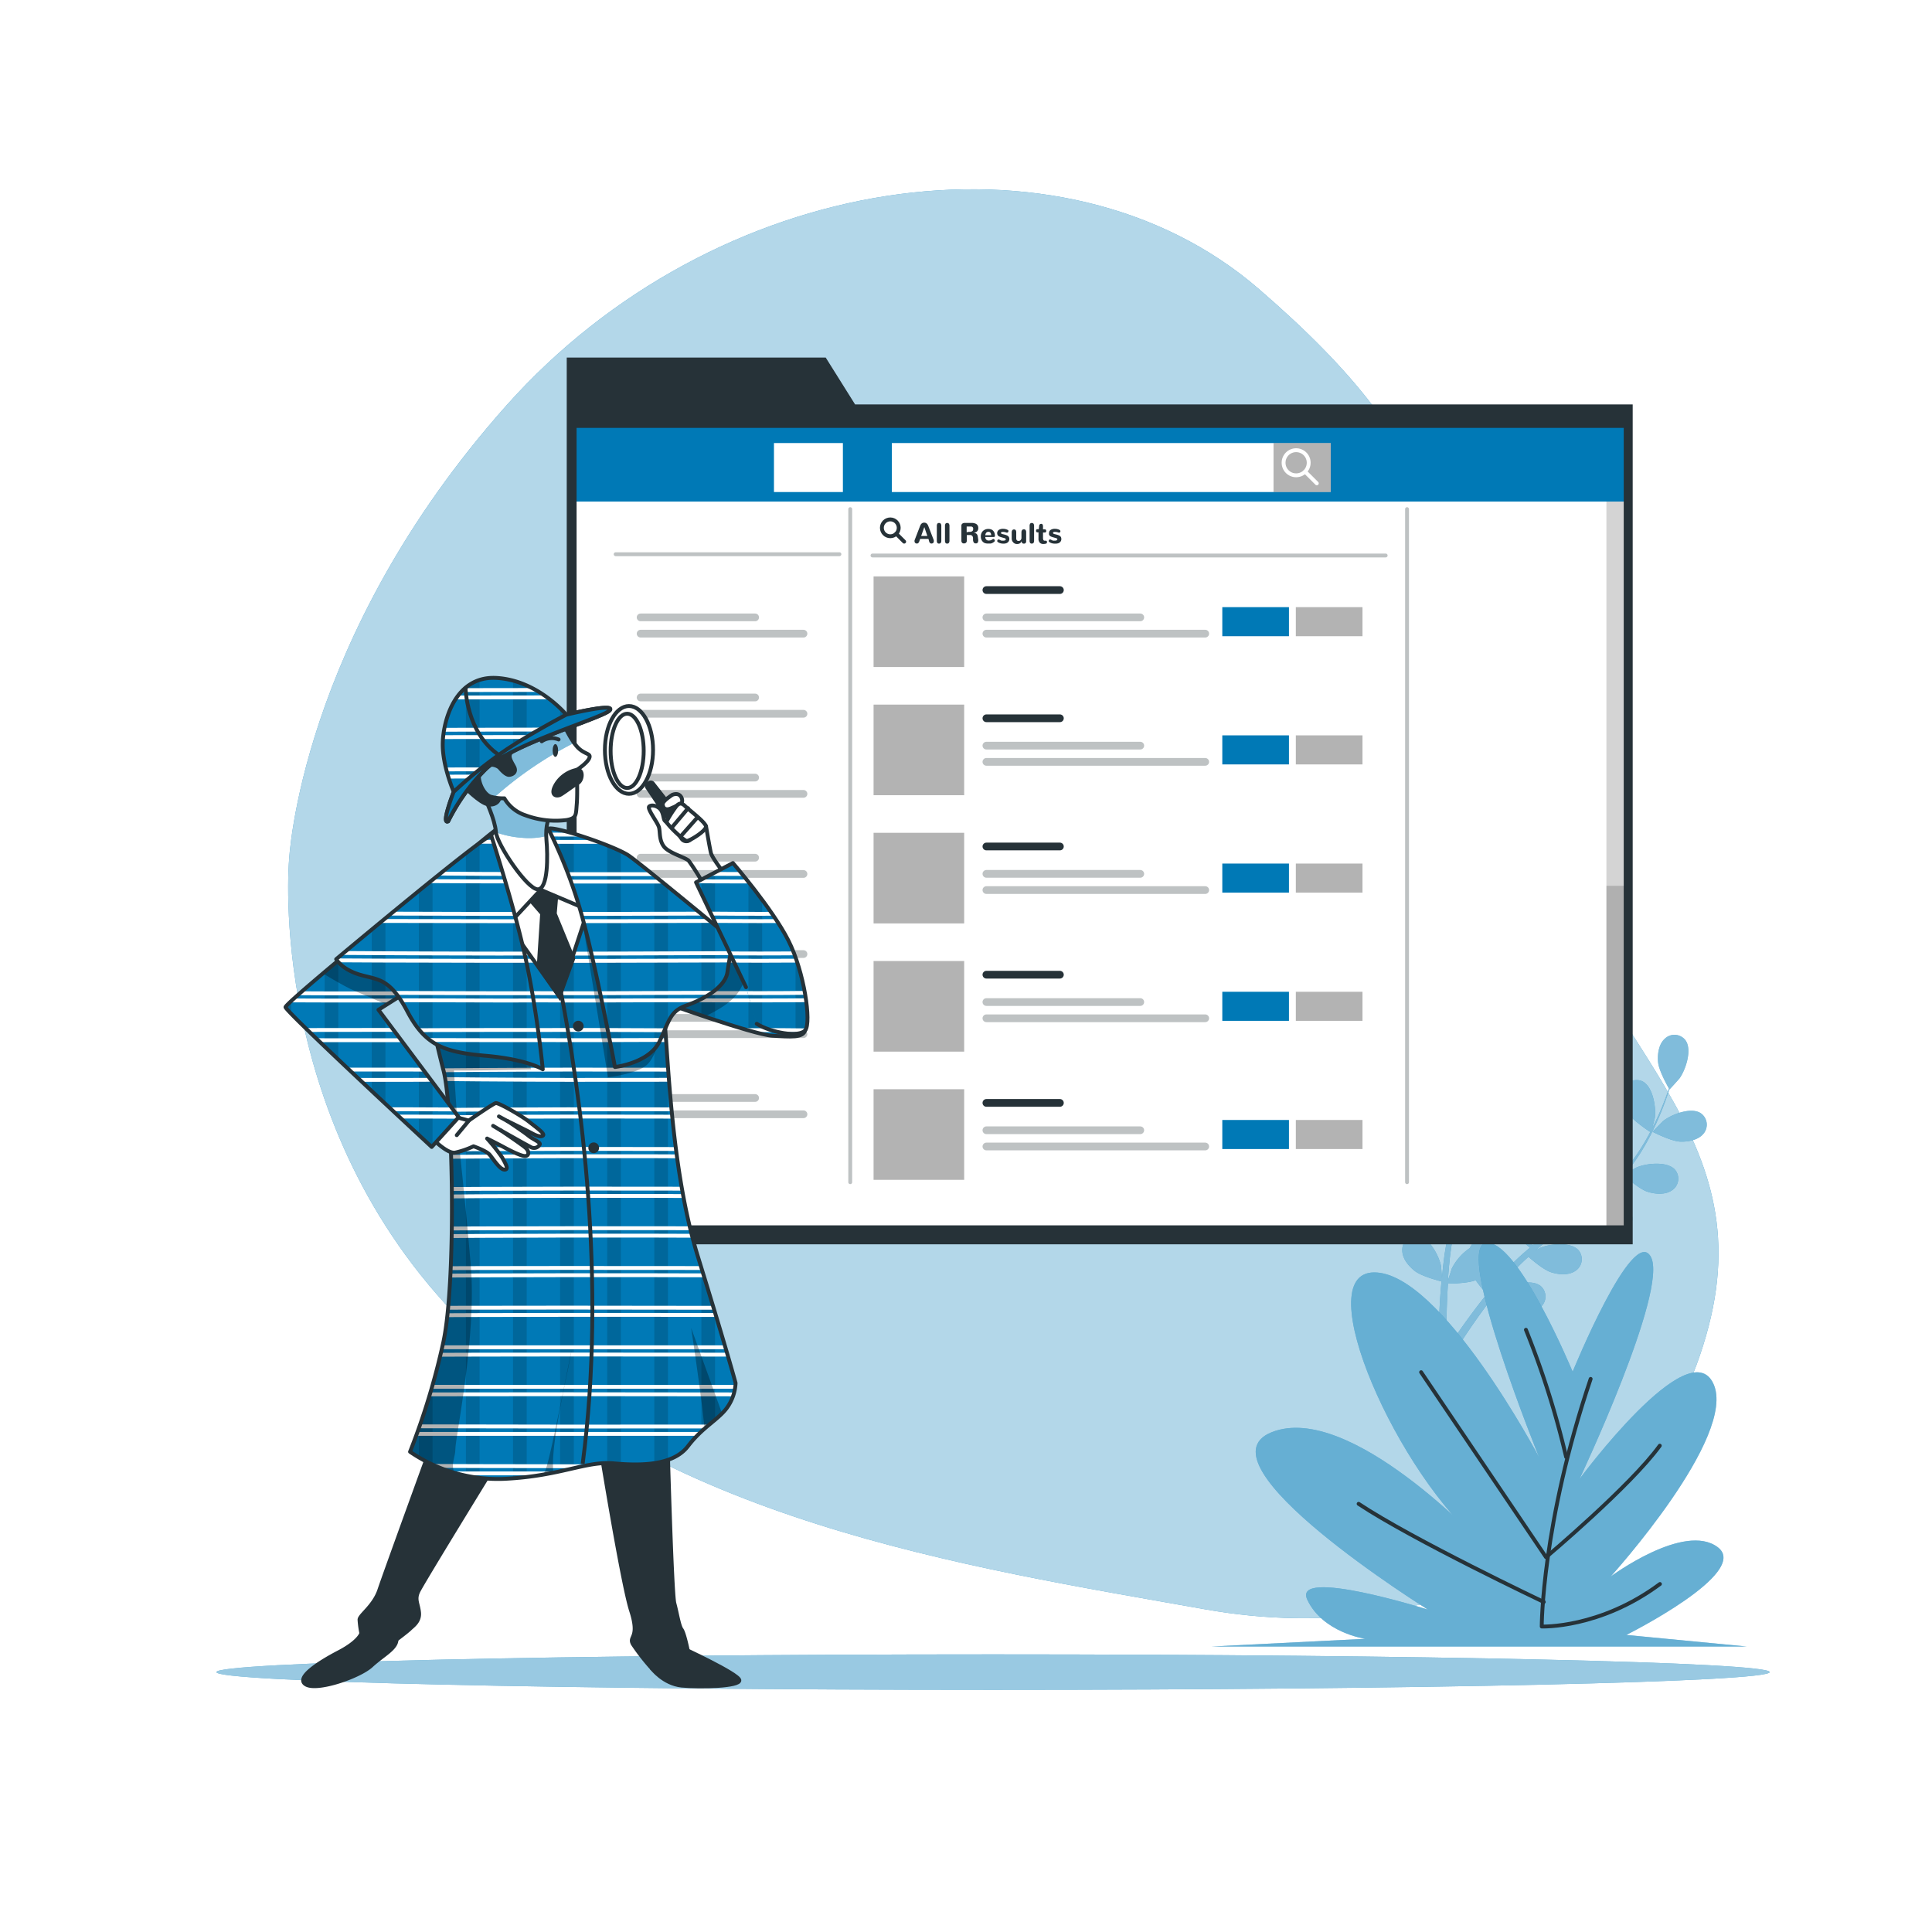 <svg class="animated" id="freepik_stories-people-search" xmlns="http://www.w3.org/2000/svg" xmlns:xlink="http://www.w3.org/1999/xlink" viewBox="0 0 500 500" version="1.1" xmlns:svgjs="http://svgjs.com/svgjs"><style>svg#freepik_stories-people-search:not(.animated) .animable {opacity: 0;}svg#freepik_stories-people-search.animated #freepik--background-simple--inject-4 {animation: 1.5s Infinite  linear floating;animation-delay: 0s;}svg#freepik_stories-people-search.animated #freepik--Page--inject-4 {animation: 6s Infinite  linear heartbeat;animation-delay: 0s;}            @keyframes floating {                0% {                    opacity: 1;                    transform: translateY(0px);                }                50% {                    transform: translateY(-10px);                }                100% {                    opacity: 1;                    transform: translateY(0px);                }            }                    @keyframes heartbeat {                0% {                    transform: scale(1);                }                10% {                    transform: scale(1.1);                }                30% {                    transform: scale(1);                }                40% {                    transform: scale(1);                }                50% {                    transform: scale(1.1);                }                60% {                    transform: scale(1);                }                100% {                    transform: scale(1);                }            }        </style><g id="freepik--background-simple--inject-4" class="animable" style="transform-origin: 259.659px 233.891px;"><path d="M74.8,222.75s-6.11,68.11,45,119.48S249,405.33,312,416.51,428.15,397,442.16,343.38,409.57,268.56,390.8,203.8s-13.94-84.87-65-129S184.69,44.66,131,105,74.8,222.75,74.8,222.75Z" style="fill: #0079B6; transform-origin: 259.659px 233.891px;" id="el7odrhzxgzm6" class="animable"></path><g id="elzagd44m935d"><path d="M74.8,222.75s-6.11,68.11,45,119.48S249,405.33,312,416.51,428.15,397,442.16,343.38,409.57,268.56,390.8,203.8s-13.94-84.87-65-129S184.69,44.66,131,105,74.8,222.75,74.8,222.75Z" style="fill: rgb(255, 255, 255); opacity: 0.7; transform-origin: 259.659px 233.891px;" class="animable" id="ela91sokjaggw"></path></g></g><g id="freepik--Floor--inject-4" class="animable" style="transform-origin: 257px 432.74px;"><path d="M458,432.74c0,2.53-90,4.59-201,4.59s-201-2.06-201-4.59,90-4.59,201-4.59S458,430.2,458,432.74Z" style="fill: #0079B6; transform-origin: 257px 432.74px;" id="elf0e58kh59fm" class="animable"></path><g id="eluammnp8n04b"><path d="M458,432.74c0,2.53-90,4.59-201,4.59s-201-2.06-201-4.59,90-4.59,201-4.59S458,430.2,458,432.74Z" style="fill: rgb(255, 255, 255); opacity: 0.6; transform-origin: 257px 432.74px;" class="animable" id="elbcd90mnjcwe"></path></g></g><g id="freepik--Plants--inject-4" class="animable" style="transform-origin: 382.785px 337.248px;"><path d="M385.68,272.91c-.06,0,.67-3.62.74-3.85.84-2.58,4-7.09,7-7.08a3.6,3.6,0,0,1,3.46,4.09c-.22,2.14-2.14,4-3.88,5C391,272.32,385.68,272.91,385.68,272.91Z" style="fill: #0079B6; transform-origin: 391.295px 267.445px;" id="elw7av1xwxjl" class="animable"></path><path d="M379.78,248.52c2.87,1,4.29,6.33,4.2,9,0,.23-.55,3.89-.6,3.87l-.06,0c.24.83.47,1.73.71,2.72.43,1.82.9,3.89,1.26,6.17a62.35,62.35,0,0,1,.81,7.43,46.42,46.42,0,0,1-.28,8.35.44.44,0,0,1,0,.1c.38-.81,1.5-3,1.61-3.2,1.49-2.28,5.71-5.79,8.64-5a3.6,3.6,0,0,1,2.26,4.86c-.77,2-3.11,3.26-5.06,3.81-2.2.63-7.11-.11-7.5-.17a64.78,64.78,0,0,1-1.81,8.31c-.45,1.59-.95,3.18-1.48,4.77.35-.69.66-1.3.72-1.38,1.49-2.27,5.71-5.79,8.64-5a3.6,3.6,0,0,1,2.26,4.86c-.78,2-3.11,3.26-5.06,3.81s-6.18,0-7.29-.14l-.62,1.82c-1,2.91-2,5.81-2.93,8.68-.32,1-.6,2-.88,3,.3-.61.57-1.13.62-1.2,1.49-2.27,5.71-5.79,8.64-5a3.6,3.6,0,0,1,2.26,4.86c-.78,2-3.11,3.26-5.06,3.81s-5.77.07-7.09-.11c-.26,1-.52,2.08-.72,3.1-.13.7-.29,1.37-.38,2.08s-.2,1.39-.29,2.08c-.14,1.33-.29,2.7-.39,4-.08.91-.14,1.77-.2,2.64.31-1,1-3,1-3.13a14,14,0,0,1,4.66-5.31,4.7,4.7,0,0,1,.39-.69,3.6,3.6,0,0,1,5.3-.83c2.3,2,1.73,7.45.67,9.95-.06.15-.92,1.68-1.48,2.63.41-.51.81-1,1.24-1.53.85-1,1.72-2,2.66-3.13l1.42-1.55c.47-.53,1-1,1.54-1.54,1.22-1.18,2.51-2.31,3.84-3.43-.91-.74-4.09-3.42-5-5.25s-1.56-4.38-.61-6.3a3.59,3.59,0,0,1,5.11-1.62c2.58,1.61,2.84,7.1,2.17,9.73,0,.17-.73,2-1.13,3,.8-.67,1.6-1.33,2.43-2,2.41-1.86,4.9-3.66,7.38-5.48.76-.55,1.51-1.12,2.27-1.68-.33-.26-4.18-3.37-5.2-5.41-.91-1.81-1.56-4.38-.61-6.31a3.61,3.61,0,0,1,5.11-1.62c2.58,1.62,2.84,7.11,2.17,9.74-.05.2-1.05,2.84-1.34,3.5,1.66-1.23,3.3-2.48,4.87-3.77a64.89,64.89,0,0,0,6-5.61c-.16-.12-4.18-3.35-5.23-5.44-.91-1.82-1.57-4.38-.61-6.31a3.61,3.61,0,0,1,5.11-1.62c2.58,1.62,2.83,7.1,2.17,9.74-.05.17-.81,2.19-1.19,3.14l.15.09a47.15,47.15,0,0,0,4.94-6.64c.81-1.29,1.52-2.56,2.18-3.82-.82-.52-4.5-3-5.65-4.74s-2-4.18-1.3-6.2a3.6,3.6,0,0,1,4.9-2.17c2.74,1.33,3.6,6.75,3.23,9.44,0,.15-.4,1.61-.68,2.68.29-.57.59-1.16.86-1.71,1-2.07,1.79-4,2.48-5.78.38-1,.7-1.9,1-2.75-.53-.93-2.61-4.7-2.81-6.77s.12-4.65,1.7-6.1a3.59,3.59,0,0,1,5.35.33c1.83,2.44.09,7.64-1.48,9.86-.14.19-2.61,2.95-2.64,2.9l0-.06c-.27.83-.57,1.71-.91,2.66-.65,1.76-1.4,3.75-2.36,5.85a63.88,63.88,0,0,1-3.42,6.64,46.49,46.49,0,0,1-4.84,6.8l-.07.08c.76-.47,2.93-1.71,3.11-1.78,2.49-1.08,7.95-1.68,9.95.61a3.6,3.6,0,0,1-.79,5.3c-1.76,1.25-4.39,1-6.33.39-2.18-.69-5.87-4-6.16-4.29a63.61,63.61,0,0,1-6.1,5.94c-1.25,1.08-2.55,2.13-3.86,3.17.67-.39,1.27-.73,1.36-.76,2.5-1.08,8-1.68,10,.61a3.6,3.6,0,0,1-.8,5.3c-1.76,1.25-4.39,1-6.33.39s-5.16-3.4-6-4.14L407,316c-2.44,1.87-4.89,3.72-7.23,5.62-.83.67-1.62,1.35-2.41,2l1.18-.66c2.5-1.07,8-1.68,10,.62a3.6,3.6,0,0,1-.8,5.3c-1.75,1.24-4.39,1-6.32.38s-4.86-3.12-5.85-4c-.79.72-1.59,1.45-2.32,2.19-.49.51-1,1-1.46,1.52l-1.39,1.58c-.85,1-1.73,2.09-2.53,3.12-.57.71-1.09,1.4-1.62,2.09.81-.67,2.44-1.95,2.58-2,2.31-1.44,7.61-2.86,9.94-.9a3.61,3.61,0,0,1,0,5.37c-1.54,1.49-4.18,1.65-6.19,1.33-2.21-.34-6.21-2.95-6.71-3.27-.87,1.14-1.71,2.27-2.48,3.34-2.69,3.72-4.79,6.92-6.23,9.18l-.14.23-1.86-.9c.09-.15.19-.29.29-.45,1.5-2.25,3.69-5.43,6.49-9.13.88-1.17,1.85-2.4,2.85-3.66a36.83,36.83,0,0,1-2.89-3.58c-2.14.84-6.59.88-7.17.88-.09,1.44-.17,2.84-.22,4.16-.2,4.59-.18,8.41-.14,11.09,0,.11,0,.21,0,.31l-2.05-1c0-2.66.1-6.25.37-10.5.09-1.47.22-3,.36-4.63-.56-.14-5.2-1.33-6.94-2.73s-3.26-3.32-3.2-5.47a3.6,3.6,0,0,1,4-3.61c3,.39,5.55,5.26,6.05,7.93,0,.16.16,1.91.22,3,.06-.65.11-1.29.18-2,.14-1.33.31-2.66.49-4.08.11-.69.23-1.38.34-2.08s.29-1.42.43-2.13c.37-1.66.82-3.31,1.31-5-1.16-.12-5.29-.61-7.06-1.63s-3.72-2.79-4-4.92a3.6,3.6,0,0,1,3.37-4.17c3-.07,6.28,4.36,7.18,6.92.06.16.49,2.08.71,3.13.3-1,.6-2,.94-3,1-2.88,2.07-5.77,3.13-8.65.33-.88.65-1.77,1-2.65-.42,0-5.34-.51-7.32-1.65-1.76-1-3.72-2.79-4-4.92a3.6,3.6,0,0,1,3.37-4.17c3-.08,6.28,4.36,7.18,6.92.07.2.69,2.95.81,3.66.71-1.94,1.39-3.89,2-5.83a61.5,61.5,0,0,0,1.93-8c-.19,0-5.33-.49-7.36-1.66-1.76-1-3.72-2.79-4-4.92a3.6,3.6,0,0,1,3.37-4.17c3.05-.07,6.29,4.36,7.18,6.92.06.17.54,2.27.74,3.27h.18a46.91,46.91,0,0,0,.46-8.26c0-1.52-.15-3-.29-4.39-1,0-5.38,0-7.33-.83s-4-2.37-4.5-4.46a3.6,3.6,0,0,1,2.89-4.51c3-.41,6.72,3.64,7.9,6.09.06.13.56,1.56.91,2.61-.08-.64-.14-1.3-.23-1.9-.31-2.29-.73-4.36-1.12-6.19-.23-1-.46-2-.68-2.84-1-.49-4.77-2.49-6.08-4.1s-2.46-4-1.95-6A3.61,3.61,0,0,1,379.78,248.52Z" style="fill: #0079B6; transform-origin: 399.931px 298.708px;" id="elb7wlhwfpj2" class="animable"></path><path d="M434.82,295.45c-2.38-.1-7.14-2.54-7.14-2.54s2.56-2.65,2.74-2.79c2.13-1.7,7.23-3.72,9.77-2a3.62,3.62,0,0,1,.63,5.33C439.45,295.07,436.85,295.53,434.82,295.45Z" style="fill: #0079B6; transform-origin: 434.696px 291.462px;" id="el75og6disov5" class="animable"></path><g id="ellzjst27j33h"><g style="opacity: 0.5; transform-origin: 402.31px 298.708px;" class="animable" id="elpgjooejg1b"><path d="M385.68,272.91c-.06,0,.67-3.62.74-3.85.84-2.58,4-7.09,7-7.08a3.6,3.6,0,0,1,3.46,4.09c-.22,2.14-2.14,4-3.88,5C391,272.32,385.68,272.91,385.68,272.91Z" style="fill: rgb(255, 255, 255); transform-origin: 391.295px 267.445px;" id="el439g74slm5i" class="animable"></path><path d="M379.78,248.52c2.87,1,4.29,6.33,4.2,9,0,.23-.55,3.89-.6,3.87l-.06,0c.24.83.47,1.73.71,2.72.43,1.82.9,3.89,1.26,6.17a62.35,62.35,0,0,1,.81,7.43,46.42,46.42,0,0,1-.28,8.35.44.44,0,0,1,0,.1c.38-.81,1.5-3,1.61-3.2,1.49-2.28,5.71-5.79,8.64-5a3.6,3.6,0,0,1,2.26,4.86c-.77,2-3.11,3.26-5.06,3.81-2.2.63-7.11-.11-7.5-.17a64.78,64.78,0,0,1-1.81,8.31c-.45,1.59-.95,3.18-1.48,4.77.35-.69.66-1.3.72-1.38,1.49-2.27,5.71-5.79,8.64-5a3.6,3.6,0,0,1,2.26,4.86c-.78,2-3.11,3.26-5.06,3.81s-6.18,0-7.29-.14l-.62,1.82c-1,2.91-2,5.81-2.93,8.68-.32,1-.6,2-.88,3,.3-.61.57-1.13.62-1.2,1.49-2.27,5.71-5.79,8.64-5a3.6,3.6,0,0,1,2.26,4.86c-.78,2-3.11,3.26-5.06,3.81s-5.77.07-7.09-.11c-.26,1-.52,2.08-.72,3.1-.13.7-.29,1.37-.38,2.08s-.2,1.39-.29,2.08c-.14,1.33-.29,2.7-.39,4-.08.91-.14,1.77-.2,2.64.31-1,1-3,1-3.13a14,14,0,0,1,4.66-5.31,4.7,4.7,0,0,1,.39-.69,3.6,3.6,0,0,1,5.3-.83c2.3,2,1.73,7.45.67,9.95-.06.15-.92,1.68-1.48,2.63.41-.51.81-1,1.24-1.53.85-1,1.72-2,2.66-3.13l1.42-1.55c.47-.53,1-1,1.54-1.54,1.22-1.18,2.51-2.31,3.84-3.43-.91-.74-4.09-3.42-5-5.25s-1.56-4.38-.61-6.3a3.59,3.59,0,0,1,5.11-1.62c2.58,1.61,2.84,7.1,2.17,9.73,0,.17-.73,2-1.13,3,.8-.67,1.6-1.33,2.43-2,2.41-1.86,4.9-3.66,7.38-5.48.76-.55,1.51-1.12,2.27-1.68-.33-.26-4.18-3.37-5.2-5.41-.91-1.81-1.56-4.38-.61-6.31a3.61,3.61,0,0,1,5.11-1.62c2.58,1.62,2.84,7.11,2.17,9.74-.05.2-1.05,2.84-1.34,3.5,1.66-1.23,3.3-2.48,4.87-3.77a64.89,64.89,0,0,0,6-5.61c-.16-.12-4.18-3.35-5.23-5.44-.91-1.82-1.57-4.38-.61-6.31a3.61,3.61,0,0,1,5.11-1.62c2.58,1.62,2.83,7.1,2.17,9.74-.05.17-.81,2.19-1.19,3.14l.15.09a47.15,47.15,0,0,0,4.94-6.64c.81-1.29,1.52-2.56,2.18-3.82-.82-.52-4.5-3-5.65-4.74s-2-4.18-1.3-6.2a3.6,3.6,0,0,1,4.9-2.17c2.74,1.33,3.6,6.75,3.23,9.44,0,.15-.4,1.61-.68,2.68.29-.57.59-1.16.86-1.71,1-2.07,1.79-4,2.48-5.78.38-1,.7-1.9,1-2.75-.53-.93-2.61-4.7-2.81-6.77s.12-4.65,1.7-6.1a3.59,3.59,0,0,1,5.35.33c1.83,2.44.09,7.64-1.48,9.86-.14.19-2.61,2.95-2.64,2.9l0-.06c-.27.83-.57,1.71-.91,2.66-.65,1.76-1.4,3.75-2.36,5.85a63.88,63.88,0,0,1-3.42,6.64,46.49,46.49,0,0,1-4.84,6.8l-.07.08c.76-.47,2.93-1.71,3.11-1.78,2.49-1.08,7.95-1.68,9.95.61a3.6,3.6,0,0,1-.79,5.3c-1.76,1.25-4.39,1-6.33.39-2.18-.69-5.87-4-6.16-4.29a63.61,63.61,0,0,1-6.1,5.94c-1.25,1.08-2.55,2.13-3.86,3.17.67-.39,1.27-.73,1.36-.76,2.5-1.08,8-1.68,10,.61a3.6,3.6,0,0,1-.8,5.3c-1.76,1.25-4.39,1-6.33.39s-5.16-3.4-6-4.14L407,316c-2.44,1.87-4.89,3.72-7.23,5.62-.83.67-1.62,1.35-2.41,2l1.18-.66c2.5-1.07,8-1.68,10,.62a3.6,3.6,0,0,1-.8,5.3c-1.75,1.24-4.39,1-6.32.38s-4.86-3.12-5.85-4c-.79.72-1.59,1.45-2.32,2.19-.49.51-1,1-1.46,1.52l-1.39,1.58c-.85,1-1.73,2.09-2.53,3.12-.57.71-1.09,1.4-1.62,2.09.81-.67,2.44-1.95,2.58-2,2.31-1.44,7.61-2.86,9.94-.9a3.61,3.61,0,0,1,0,5.37c-1.54,1.49-4.18,1.65-6.19,1.33-2.21-.34-6.21-2.95-6.71-3.27-.87,1.14-1.71,2.27-2.48,3.34-2.69,3.72-4.79,6.92-6.23,9.18l-.14.23-1.86-.9c.09-.15.19-.29.29-.45,1.5-2.25,3.69-5.43,6.49-9.13.88-1.17,1.85-2.4,2.85-3.66a36.83,36.83,0,0,1-2.89-3.58c-2.14.84-6.59.88-7.17.88-.09,1.44-.17,2.84-.22,4.16-.2,4.59-.18,8.41-.14,11.09,0,.11,0,.21,0,.31l-2.05-1c0-2.66.1-6.25.37-10.5.09-1.47.22-3,.36-4.63-.56-.14-5.2-1.33-6.94-2.73s-3.26-3.32-3.2-5.47a3.6,3.6,0,0,1,4-3.61c3,.39,5.55,5.26,6.05,7.93,0,.16.16,1.91.22,3,.06-.65.11-1.29.18-2,.14-1.33.31-2.66.49-4.08.11-.69.23-1.38.34-2.08s.29-1.42.43-2.13c.37-1.66.82-3.31,1.31-5-1.16-.12-5.29-.61-7.06-1.63s-3.72-2.79-4-4.92a3.6,3.6,0,0,1,3.37-4.17c3-.07,6.28,4.36,7.18,6.92.06.16.49,2.08.71,3.13.3-1,.6-2,.94-3,1-2.88,2.07-5.77,3.13-8.65.33-.88.65-1.77,1-2.65-.42,0-5.34-.51-7.32-1.65-1.76-1-3.72-2.79-4-4.92a3.6,3.6,0,0,1,3.37-4.17c3-.08,6.28,4.36,7.18,6.92.07.2.69,2.95.81,3.66.71-1.94,1.39-3.89,2-5.83a61.5,61.5,0,0,0,1.93-8c-.19,0-5.33-.49-7.36-1.66-1.76-1-3.72-2.79-4-4.92a3.6,3.6,0,0,1,3.37-4.17c3.05-.07,6.29,4.36,7.18,6.92.06.17.54,2.27.74,3.27h.18a46.91,46.91,0,0,0,.46-8.26c0-1.52-.15-3-.29-4.39-1,0-5.38,0-7.33-.83s-4-2.37-4.5-4.46a3.6,3.6,0,0,1,2.89-4.51c3-.41,6.72,3.64,7.9,6.09.06.13.56,1.56.91,2.61-.08-.64-.14-1.3-.23-1.9-.31-2.29-.73-4.36-1.12-6.19-.23-1-.46-2-.68-2.84-1-.49-4.77-2.49-6.08-4.1s-2.46-4-1.95-6A3.61,3.61,0,0,1,379.78,248.52Z" style="fill: rgb(255, 255, 255); transform-origin: 399.931px 298.708px;" id="el69f5u9183yo" class="animable"></path><path d="M434.82,295.45c-2.38-.1-7.14-2.54-7.14-2.54s2.56-2.65,2.74-2.79c2.13-1.7,7.23-3.72,9.77-2a3.62,3.62,0,0,1,.63,5.33C439.45,295.07,436.85,295.53,434.82,295.45Z" style="fill: rgb(255, 255, 255); transform-origin: 434.696px 291.462px;" id="el9hm117jzv9r" class="animable"></path></g></g><path d="M407,355s-14.44-34.8-22.52-33.29,13.86,55.48,13.86,55.48S373,329.3,355.66,329.3s6.35,53,28.28,70.61c0,0-34.64-37.32-54.84-29.25s40.41,45.89,40.41,45.89-35.22-11.09-31.17-2.52,15,10.09,15,10.09l-39.84,2H452.07l-31.18-3s32.33-16.14,23.67-22.7S416.85,408,416.85,408s32.91-36.32,26.56-49.93-34.64,24.71-34.64,24.71,23.09-48.92,18.47-57.5S407,355,407,355Z" style="fill: #0079B6; transform-origin: 382.785px 373.891px;" id="eldz2dk096g2q" class="animable"></path><g id="eld2nqvgtbqo5"><path d="M407,355s-14.44-34.8-22.52-33.29,13.86,55.48,13.86,55.48S373,329.3,355.66,329.3s6.35,53,28.28,70.61c0,0-34.64-37.32-54.84-29.25s40.41,45.89,40.41,45.89-35.22-11.09-31.17-2.52,15,10.09,15,10.09l-39.84,2H452.07l-31.18-3s32.33-16.14,23.67-22.7S416.85,408,416.85,408s32.91-36.32,26.56-49.93-34.64,24.71-34.64,24.71,23.09-48.92,18.47-57.5S407,355,407,355Z" style="fill: rgb(255, 255, 255); opacity: 0.4; transform-origin: 382.785px 373.891px;" class="animable" id="eltanw9vblclo"></path></g><path d="M411.66,356.86C399,394.38,399,420.94,399,420.94s15,.58,30.59-11" style="fill: none; stroke: rgb(38, 50, 56); stroke-linecap: round; stroke-linejoin: round; transform-origin: 414.295px 388.902px;" id="elbpxzni7d5gn" class="animable"></path><path d="M405.31,377.06a225.24,225.24,0,0,0-10.4-32.91" style="fill: none; stroke: rgb(38, 50, 56); stroke-linecap: round; stroke-linejoin: round; transform-origin: 400.11px 360.605px;" id="eltk1xqb1wq2s" class="animable"></path><path d="M367.78,355.12,400.11,403s21.94-18.47,29.44-28.86" style="fill: none; stroke: rgb(38, 50, 56); stroke-linecap: round; stroke-linejoin: round; transform-origin: 398.665px 379.06px;" id="elgnmq39xjt6" class="animable"></path><path d="M399.53,414.59s-34.06-16.17-47.92-25.4" style="fill: none; stroke: rgb(38, 50, 56); stroke-linecap: round; stroke-linejoin: round; transform-origin: 375.57px 401.89px;" id="el46884zjapzr" class="animable"></path></g><g id="freepik--Page--inject-4" class="animable" style="transform-origin: 284.605px 207.28px;"><polygon points="221.3 104.67 213.69 92.53 146.67 92.53 146.67 104.67 146.67 109.04 146.67 322.03 422.54 322.03 422.54 104.67 221.3 104.67" style="fill: rgb(38, 50, 56); transform-origin: 284.605px 207.28px;" id="el7eyfoxhftn8" class="animable"></polygon><rect x="148.72" y="110.24" width="272" height="207.38" style="fill: rgb(255, 255, 255); transform-origin: 284.72px 213.93px;" id="elgf40pujhnzh" class="animable"></rect><g style="clip-path: url(&quot;#freepik--clip-path--inject-4&quot;); transform-origin: 284.845px 213.35px;" id="elojlmyyz4zy" class="animable"><g id="ele7w2zu0uyas"><rect x="415.74" y="108.56" width="6.31" height="210.56" style="opacity: 0.17; transform-origin: 418.895px 213.84px;" class="animable" id="elqsgjckuol7c"></rect></g><g id="elnweol9pxot"><rect x="415.74" y="229.25" width="6.31" height="88.24" style="opacity: 0.17; transform-origin: 418.895px 273.37px;" class="animable" id="elcyzn93b52ts"></rect></g><rect x="147.64" y="107.58" width="273.44" height="22.22" style="fill: #0079B6; transform-origin: 284.36px 118.69px;" id="eln6wuyic7je" class="animable"></rect><rect x="230.81" y="114.66" width="113.59" height="12.68" style="fill: rgb(255, 255, 255); transform-origin: 287.605px 121px;" id="el0u20c971h6w" class="animable"></rect><rect x="200.3" y="114.66" width="17.84" height="12.68" style="fill: rgb(255, 255, 255); transform-origin: 209.22px 121px;" id="elkl7ohqmnou" class="animable"></rect><g id="el9wr5ubk3lgl"><rect x="329.59" y="114.66" width="14.81" height="12.68" style="opacity: 0.3; transform-origin: 336.995px 121px;" class="animable" id="eltpl9afnduga"></rect></g><circle cx="335.44" cy="119.76" r="3.25" style="fill: none; stroke: rgb(255, 255, 255); stroke-miterlimit: 10; transform-origin: 335.44px 119.76px;" id="elcfwxu8cnwup" class="animable"></circle><line x1="337.75" y1="122.06" x2="340.79" y2="125.09" style="fill: none; stroke: rgb(255, 255, 255); stroke-linecap: round; stroke-linejoin: round; transform-origin: 339.27px 123.575px;" id="elr4ivl5gj52" class="animable"></line><g id="ela9k9d3yzuaf"><rect x="226.08" y="149.17" width="23.45" height="23.45" style="opacity: 0.3; transform-origin: 237.805px 160.895px;" class="animable" id="elp3kctc5hjoh"></rect></g><line x1="255.28" y1="152.71" x2="274.3" y2="152.71" style="fill: none; stroke: rgb(38, 50, 56); stroke-linecap: round; stroke-linejoin: round; stroke-width: 2px; transform-origin: 264.79px 152.71px;" id="elncfdihl1brh" class="animable"></line><g id="elk6znqkohxvk"><line x1="255.28" y1="159.78" x2="295.1" y2="159.78" style="stroke: rgb(38, 50, 56); stroke-linecap: round; stroke-linejoin: round; stroke-width: 2px; opacity: 0.3; transform-origin: 275.19px 159.78px;" class="animable" id="el9c69f7p8eqv"></line></g><g id="el19qww98kzaf"><line x1="255.28" y1="163.99" x2="311.91" y2="163.99" style="stroke: rgb(38, 50, 56); stroke-linecap: round; stroke-linejoin: round; stroke-width: 2px; opacity: 0.3; transform-origin: 283.595px 163.99px;" class="animable" id="elw2phoo3p2md"></line></g><rect x="316.33" y="157.13" width="17.25" height="7.52" style="fill: #0079B6; transform-origin: 324.955px 160.89px;" id="elj4w4l23hjv" class="animable"></rect><g id="elvvjfo3ooqm9"><rect x="335.36" y="157.13" width="17.25" height="7.52" style="opacity: 0.3; transform-origin: 343.985px 160.89px;" class="animable" id="el86h55zn5mnx"></rect></g><g id="el0u5grdwcnuv"><rect x="226.08" y="182.35" width="23.45" height="23.45" style="opacity: 0.3; transform-origin: 237.805px 194.075px;" class="animable" id="el9d43w3lslh9"></rect></g><line x1="255.28" y1="185.89" x2="274.3" y2="185.89" style="fill: none; stroke: rgb(38, 50, 56); stroke-linecap: round; stroke-linejoin: round; stroke-width: 2px; transform-origin: 264.79px 185.89px;" id="elfeamxqtpkqr" class="animable"></line><g id="el2ljk13zlt1x"><line x1="255.28" y1="192.97" x2="295.1" y2="192.97" style="stroke: rgb(38, 50, 56); stroke-linecap: round; stroke-linejoin: round; stroke-width: 2px; opacity: 0.3; transform-origin: 275.19px 192.97px;" class="animable" id="elg1f9n8nzgmd"></line></g><g id="elz9q8wj1ps4"><line x1="255.28" y1="197.17" x2="311.91" y2="197.17" style="stroke: rgb(38, 50, 56); stroke-linecap: round; stroke-linejoin: round; stroke-width: 2px; opacity: 0.3; transform-origin: 283.595px 197.17px;" class="animable" id="elnv1ptb0yha"></line></g><rect x="316.33" y="190.31" width="17.25" height="7.52" style="fill: #0079B6; transform-origin: 324.955px 194.07px;" id="elxs2brwv4j9" class="animable"></rect><g id="el95osrw8ovj"><rect x="335.36" y="190.31" width="17.25" height="7.52" style="opacity: 0.3; transform-origin: 343.985px 194.07px;" class="animable" id="el7u8hjbnyla5"></rect></g><g id="elq3eyz72qswj"><rect x="226.08" y="215.53" width="23.45" height="23.45" style="opacity: 0.3; transform-origin: 237.805px 227.255px;" class="animable" id="el51khybjd4ab"></rect></g><line x1="255.28" y1="219.07" x2="274.3" y2="219.07" style="fill: none; stroke: rgb(38, 50, 56); stroke-linecap: round; stroke-linejoin: round; stroke-width: 2px; transform-origin: 264.79px 219.07px;" id="eln02hhe992uf" class="animable"></line><g id="elev01be8q8up"><line x1="255.28" y1="226.15" x2="295.1" y2="226.15" style="stroke: rgb(38, 50, 56); stroke-linecap: round; stroke-linejoin: round; stroke-width: 2px; opacity: 0.3; transform-origin: 275.19px 226.15px;" class="animable" id="elgfh01pfs0d"></line></g><g id="elbvvm5ysmkh7"><line x1="255.28" y1="230.35" x2="311.91" y2="230.35" style="stroke: rgb(38, 50, 56); stroke-linecap: round; stroke-linejoin: round; stroke-width: 2px; opacity: 0.3; transform-origin: 283.595px 230.35px;" class="animable" id="elgpzjro6cvyt"></line></g><rect x="316.33" y="223.49" width="17.25" height="7.52" style="fill: #0079B6; transform-origin: 324.955px 227.25px;" id="el2qx8fo317zw" class="animable"></rect><g id="ellcsjbupjjb"><rect x="335.36" y="223.49" width="17.25" height="7.52" style="opacity: 0.3; transform-origin: 343.985px 227.25px;" class="animable" id="el2jnbz6klefu"></rect></g><g id="eln91bqv7ix0s"><rect x="226.08" y="248.71" width="23.45" height="23.45" style="opacity: 0.3; transform-origin: 237.805px 260.435px;" class="animable" id="el4he9tav58y7"></rect></g><line x1="255.28" y1="252.25" x2="274.3" y2="252.25" style="fill: none; stroke: rgb(38, 50, 56); stroke-linecap: round; stroke-linejoin: round; stroke-width: 2px; transform-origin: 264.79px 252.25px;" id="els158w08qqf" class="animable"></line><g id="el964m6o5vakp"><line x1="255.28" y1="259.33" x2="295.1" y2="259.33" style="stroke: rgb(38, 50, 56); stroke-linecap: round; stroke-linejoin: round; stroke-width: 2px; opacity: 0.3; transform-origin: 275.19px 259.33px;" class="animable" id="elkm8k2oihxhp"></line></g><g id="elu72r9uywaag"><line x1="255.28" y1="263.53" x2="311.91" y2="263.53" style="stroke: rgb(38, 50, 56); stroke-linecap: round; stroke-linejoin: round; stroke-width: 2px; opacity: 0.3; transform-origin: 283.595px 263.53px;" class="animable" id="elwg6rggy9z4"></line></g><rect x="316.33" y="256.67" width="17.25" height="7.52" style="fill: #0079B6; transform-origin: 324.955px 260.43px;" id="el5ofmrzd0iqm" class="animable"></rect><g id="elbesq0g1l35r"><rect x="335.36" y="256.67" width="17.25" height="7.52" style="opacity: 0.3; transform-origin: 343.985px 260.43px;" class="animable" id="elyc2xwzakm1"></rect></g><g id="elr7a2zh3g14"><rect x="226.08" y="281.89" width="23.45" height="23.45" style="opacity: 0.3; transform-origin: 237.805px 293.615px;" class="animable" id="elxp3et9qv8k"></rect></g><line x1="255.28" y1="285.43" x2="274.3" y2="285.43" style="fill: none; stroke: rgb(38, 50, 56); stroke-linecap: round; stroke-linejoin: round; stroke-width: 2px; transform-origin: 264.79px 285.43px;" id="el2c7ila3vniq" class="animable"></line><g id="elbqvu1ksc2xp"><line x1="255.28" y1="292.51" x2="295.1" y2="292.51" style="stroke: rgb(38, 50, 56); stroke-linecap: round; stroke-linejoin: round; stroke-width: 2px; opacity: 0.3; transform-origin: 275.19px 292.51px;" class="animable" id="el9acsen1xc9f"></line></g><g id="elp9o8vt4o37k"><line x1="255.28" y1="296.71" x2="311.91" y2="296.71" style="stroke: rgb(38, 50, 56); stroke-linecap: round; stroke-linejoin: round; stroke-width: 2px; opacity: 0.3; transform-origin: 283.595px 296.71px;" class="animable" id="el6idq3rqnx2u"></line></g><rect x="316.33" y="289.85" width="17.25" height="7.52" style="fill: #0079B6; transform-origin: 324.955px 293.61px;" id="elmofvv70und" class="animable"></rect><g id="elpums9ezunxo"><rect x="335.36" y="289.85" width="17.25" height="7.52" style="opacity: 0.3; transform-origin: 343.985px 293.61px;" class="animable" id="el406o1pbnjdt"></rect></g><circle cx="230.41" cy="136.6" r="2.18" style="fill: none; stroke: rgb(38, 50, 56); stroke-miterlimit: 10; transform-origin: 230.41px 136.6px;" id="el2l0ak13j21p" class="animable"></circle><line x1="231.96" y1="138.14" x2="234" y2="140.18" style="fill: rgb(38, 50, 56); stroke: rgb(38, 50, 56); stroke-linecap: round; stroke-linejoin: round; transform-origin: 232.98px 139.16px;" id="elgm4cnlptwrq" class="animable"></line><path d="M240.29,139.47h-2.16l-.24.69a.81.81,0,0,1-.27.39.48.48,0,0,1-.35.12.76.76,0,0,1-.35-.11.44.44,0,0,1-.21-.31.81.81,0,0,1,0-.48l1.34-3.47a3.22,3.22,0,0,1,.23-.52,1.13,1.13,0,0,1,.28-.32.81.81,0,0,1,.29-.15,1.11,1.11,0,0,1,.66,0,.9.9,0,0,1,.29.15,1.13,1.13,0,0,1,.28.32,3.22,3.22,0,0,1,.23.52l1.34,3.47a1,1,0,0,1,0,.48.47.47,0,0,1-.21.31.76.76,0,0,1-.35.11.52.52,0,0,1-.36-.12.86.86,0,0,1-.26-.39Zm-1.08-3.06-.81,2.29H240Z" style="fill: rgb(38, 50, 56); transform-origin: 239.176px 137.965px;" id="elct0b4a27rqt" class="animable"></path><path d="M242.58,140.49a1.05,1.05,0,0,1-.13-.59v-3.77a1.05,1.05,0,0,1,.13-.59.48.48,0,0,1,.43-.19.54.54,0,0,1,.46.19,1,1,0,0,1,.14.59v3.77a1,1,0,0,1-.14.59.54.54,0,0,1-.46.19A.48.48,0,0,1,242.58,140.49Z" style="fill: rgb(38, 50, 56); transform-origin: 243.03px 138.015px;" id="el3saauunp89k" class="animable"></path><path d="M244.69,140.49a1.05,1.05,0,0,1-.13-.59v-3.77a1.05,1.05,0,0,1,.13-.59.46.46,0,0,1,.42-.19.52.52,0,0,1,.46.19,1,1,0,0,1,.15.59v3.77a1,1,0,0,1-.15.59.52.52,0,0,1-.46.19A.46.46,0,0,1,244.69,140.49Z" style="fill: rgb(38, 50, 56); transform-origin: 245.139px 138.015px;" id="elcb248z17jck" class="animable"></path><path d="M249,140.48a.78.78,0,0,1-.19-.56v-3.87a.63.63,0,0,1,.24-.53.92.92,0,0,1,.59-.18h1.48a6.05,6.05,0,0,1,.63,0,2.66,2.66,0,0,1,.56.12,1.42,1.42,0,0,1,.46.23,1.19,1.19,0,0,1,.3.39,1.41,1.41,0,0,1,.11.57c0,.7-.39,1.12-1.18,1.25v0a2.21,2.21,0,0,1,.48.1.7.7,0,0,1,.31.22.88.88,0,0,1,.19.34,3.53,3.53,0,0,1,.1.51l.07.49a1.39,1.39,0,0,1-.09.82.54.54,0,0,1-.53.25.6.6,0,0,1-.5-.21,1.34,1.34,0,0,1-.21-.69l0-.48a1,1,0,0,0-.23-.6.84.84,0,0,0-.62-.19h-.76v1.41a.77.77,0,0,1-.19.57.64.64,0,0,1-.49.19A.62.62,0,0,1,249,140.48Zm1.74-2.84a2.41,2.41,0,0,0,.4,0,1.69,1.69,0,0,0,.35-.1.64.64,0,0,0,.27-.22.74.74,0,0,0,.09-.38,1,1,0,0,0,0-.26.93.93,0,0,0-.09-.2.49.49,0,0,0-.15-.13l-.18-.08a.87.87,0,0,0-.21,0l-.23,0h-.82v1.47Z" style="fill: rgb(38, 50, 56); transform-origin: 250.994px 137.986px;" id="el0p8kcjm6ll7" class="animable"></path><path d="M254.8,140.52a1.66,1.66,0,0,1-.7-.64,2.08,2.08,0,0,1-.26-1.06,2,2,0,0,1,.24-1,1.78,1.78,0,0,1,.68-.68,2,2,0,0,1,1-.25,2.1,2.1,0,0,1,.79.14,1.32,1.32,0,0,1,.54.4,1.89,1.89,0,0,1,.3.56,2.94,2.94,0,0,1,.1.69c0,.2-.13.3-.37.3H255a.84.84,0,0,0,1,.9,1.24,1.24,0,0,0,.5-.1,1.73,1.73,0,0,0,.42-.25.27.27,0,0,1,.3,0,.4.4,0,0,1,.22.28.3.3,0,0,1-.08.34,2,2,0,0,1-.24.19,2.24,2.24,0,0,1-.29.17,1.46,1.46,0,0,1-.43.15,3,3,0,0,1-.54,0A2.38,2.38,0,0,1,254.8,140.52Zm1.72-2a1.25,1.25,0,0,0-.19-.65.6.6,0,0,0-.54-.23.68.68,0,0,0-.56.24,1.1,1.1,0,0,0-.23.64Z" style="fill: rgb(38, 50, 56); transform-origin: 255.665px 138.781px;" id="elgcynj80wvup" class="animable"></path><path d="M258.23,140.28a.32.32,0,0,1-.13-.18.37.37,0,0,1,0-.21.52.52,0,0,1,.11-.19.31.31,0,0,1,.19-.09.42.42,0,0,1,.25.06.81.81,0,0,1,.14.07l.19.1.24.08a1.65,1.65,0,0,0,.32,0h.24l.25-.05a.39.39,0,0,0,.19-.1.3.3,0,0,0,.08-.2.24.24,0,0,0-.12-.19.73.73,0,0,0-.32-.14l-.51-.14-.45-.14a2.17,2.17,0,0,1-.35-.15.75.75,0,0,1-.27-.21.87.87,0,0,1-.15-.27,1.14,1.14,0,0,1-.06-.39,1,1,0,0,1,.47-.83,2,2,0,0,1,1.23-.24,2,2,0,0,1,.43.05l.3.09.28.12a.39.39,0,0,1,.19.17.33.33,0,0,1,0,.21.48.48,0,0,1-.07.2.25.25,0,0,1-.17.12.48.48,0,0,1-.26,0,3.08,3.08,0,0,0-.74-.18h-.28a.6.6,0,0,0-.27.07.19.19,0,0,0-.13.18.26.26,0,0,0,.1.2,1,1,0,0,0,.32.13l.51.12a5,5,0,0,1,.51.17,1.28,1.28,0,0,1,.38.21.75.75,0,0,1,.25.31,1,1,0,0,1,.09.44,1.07,1.07,0,0,1-.21.69,1.25,1.25,0,0,1-.58.42,2.26,2.26,0,0,1-.84.1A2.45,2.45,0,0,1,258.23,140.28Z" style="fill: rgb(38, 50, 56); transform-origin: 259.64px 138.775px;" id="elnbi7wa3tcy" class="animable"></path><path d="M262.21,140.35a1.43,1.43,0,0,1-.38-1v-1.54a1,1,0,0,1,.15-.59.52.52,0,0,1,.46-.19.48.48,0,0,1,.43.19,1.05,1.05,0,0,1,.13.59v1.52a.72.72,0,0,0,.17.5.54.54,0,0,0,.43.17.68.68,0,0,0,.53-.23.82.82,0,0,0,.22-.59v-1.37a1.07,1.07,0,0,1,.14-.59A.54.54,0,0,1,265,137a.47.47,0,0,1,.43.19,1,1,0,0,1,.14.59v2.28a.69.69,0,0,1-.15.48.58.58,0,0,1-.45.15c-.38,0-.57-.21-.57-.64v0a1.22,1.22,0,0,1-.45.56,1.43,1.43,0,0,1-.76.18A1.27,1.27,0,0,1,262.21,140.35Z" style="fill: rgb(38, 50, 56); transform-origin: 263.701px 138.893px;" id="el08q9itqef3tc" class="animable"></path><path d="M266.59,140.49a1.05,1.05,0,0,1-.13-.59v-3.77a1.05,1.05,0,0,1,.13-.59.46.46,0,0,1,.42-.19.56.56,0,0,1,.47.19,1,1,0,0,1,.14.59v3.77a1,1,0,0,1-.14.59.56.56,0,0,1-.47.19A.46.46,0,0,1,266.59,140.49Z" style="fill: rgb(38, 50, 56); transform-origin: 267.04px 138.015px;" id="el0wu6xehklot" class="animable"></path><path d="M269.06,140.4a1.55,1.55,0,0,1-.3-1.07v-1.56h-.23a.4.4,0,0,1-.3-.1.42.42,0,0,1-.1-.32.34.34,0,0,1,.39-.39h.32l.08-.72c0-.45.23-.67.55-.67s.46.24.46.74V137h.45c.25,0,.38.14.38.41a.35.35,0,0,1-.4.4h-.43v1.31a1.4,1.4,0,0,0,.11.65.4.4,0,0,0,.4.16h.22a.28.28,0,0,1,.18.06.36.36,0,0,1,.11.16,1.49,1.49,0,0,1,0,.21.36.36,0,0,1-.06.2.29.29,0,0,1-.15.12,2.5,2.5,0,0,1-.85.1A1.16,1.16,0,0,1,269.06,140.4Z" style="fill: rgb(38, 50, 56); transform-origin: 269.54px 138.177px;" id="elv100q0s398t" class="animable"></path><path d="M271.56,140.28a.38.38,0,0,1-.13-.18.37.37,0,0,1,0-.21.52.52,0,0,1,.11-.19.31.31,0,0,1,.19-.09.4.4,0,0,1,.25.06l.14.07.19.1.24.08a1.65,1.65,0,0,0,.32,0h.25l.24-.05a.39.39,0,0,0,.19-.1.25.25,0,0,0,0-.39.84.84,0,0,0-.33-.14l-.5-.14-.46-.14a2.63,2.63,0,0,1-.35-.15.75.75,0,0,1-.27-.21.87.87,0,0,1-.15-.27,1.15,1.15,0,0,1,0-.39.94.94,0,0,1,.46-.83,2,2,0,0,1,1.24-.24,1.86,1.86,0,0,1,.42.05l.31.09.27.12a.39.39,0,0,1,.19.17.33.33,0,0,1,.05.21.47.47,0,0,1-.06.2.29.29,0,0,1-.18.12.44.44,0,0,1-.25,0,3.16,3.16,0,0,0-.75-.18h-.28a.6.6,0,0,0-.27.07.19.19,0,0,0-.12.18.23.23,0,0,0,.1.2.9.9,0,0,0,.32.13l.5.12a4.55,4.55,0,0,1,.52.17,1.36,1.36,0,0,1,.37.21.86.86,0,0,1,.26.31,1.15,1.15,0,0,1,.08.44,1,1,0,0,1-.21.69,1.2,1.2,0,0,1-.58.42,2.21,2.21,0,0,1-.84.1A2.48,2.48,0,0,1,271.56,140.28Z" style="fill: rgb(38, 50, 56); transform-origin: 273.044px 138.775px;" id="el4wyl28tfijs" class="animable"></path><g id="elj8fs8zi1c5a"><line x1="225.8" y1="143.76" x2="358.61" y2="143.76" style="stroke: rgb(38, 50, 56); stroke-linecap: round; stroke-linejoin: round; opacity: 0.3; transform-origin: 292.205px 143.76px;" class="animable" id="elm8q2dipvhvc"></line></g><g id="el1c3j8fqasqn"><line x1="220.04" y1="131.76" x2="220.04" y2="305.95" style="stroke: rgb(38, 50, 56); stroke-linecap: round; stroke-linejoin: round; opacity: 0.3; transform-origin: 220.04px 218.855px;" class="animable" id="elmtdm21yvf6m"></line></g><g id="ell1sm3u5wov"><line x1="364.14" y1="131.76" x2="364.14" y2="305.95" style="stroke: rgb(38, 50, 56); stroke-linecap: round; stroke-linejoin: round; opacity: 0.3; transform-origin: 364.14px 218.855px;" class="animable" id="elpzwoqw4zj9"></line></g><g id="elxaqrq4oxppl"><line x1="217.24" y1="143.43" x2="159.33" y2="143.43" style="stroke: rgb(38, 50, 56); stroke-linecap: round; stroke-linejoin: round; opacity: 0.3; transform-origin: 188.285px 143.43px;" class="animable" id="elyqkozin8a9"></line></g><g id="elr17qiqpep5"><line x1="165.79" y1="159.78" x2="195.43" y2="159.78" style="stroke: rgb(38, 50, 56); stroke-linecap: round; stroke-linejoin: round; stroke-width: 2px; opacity: 0.3; transform-origin: 180.61px 159.78px;" class="animable" id="elcyeerkx071o"></line></g><g id="elc82q5zx1f7"><line x1="165.79" y1="163.99" x2="207.94" y2="163.99" style="stroke: rgb(38, 50, 56); stroke-linecap: round; stroke-linejoin: round; stroke-width: 2px; opacity: 0.3; transform-origin: 186.865px 163.99px;" class="animable" id="elrjhzzhh6be"></line></g><g id="elrpp7tz0hn0q"><line x1="165.79" y1="180.51" x2="195.43" y2="180.51" style="stroke: rgb(38, 50, 56); stroke-linecap: round; stroke-linejoin: round; stroke-width: 2px; opacity: 0.3; transform-origin: 180.61px 180.51px;" class="animable" id="elm7r70ypj7w"></line></g><g id="elptsfq8esm7"><line x1="165.79" y1="184.72" x2="207.94" y2="184.72" style="stroke: rgb(38, 50, 56); stroke-linecap: round; stroke-linejoin: round; stroke-width: 2px; opacity: 0.3; transform-origin: 186.865px 184.72px;" class="animable" id="ela6g62e5mwsh"></line></g><g id="elwjgg2h6du9"><line x1="165.79" y1="201.24" x2="195.43" y2="201.24" style="stroke: rgb(38, 50, 56); stroke-linecap: round; stroke-linejoin: round; stroke-width: 2px; opacity: 0.3; transform-origin: 180.61px 201.24px;" class="animable" id="el7t09j6v6zyo"></line></g><g id="el21klte6ylh6"><line x1="165.79" y1="205.45" x2="207.94" y2="205.45" style="stroke: rgb(38, 50, 56); stroke-linecap: round; stroke-linejoin: round; stroke-width: 2px; opacity: 0.3; transform-origin: 186.865px 205.45px;" class="animable" id="elnpndrsmc9mr"></line></g><g id="eluug90nac2u"><line x1="165.79" y1="221.97" x2="195.43" y2="221.97" style="stroke: rgb(38, 50, 56); stroke-linecap: round; stroke-linejoin: round; stroke-width: 2px; opacity: 0.3; transform-origin: 180.61px 221.97px;" class="animable" id="elybm0etvn01g"></line></g><g id="el9z63ituyu1"><line x1="165.79" y1="226.18" x2="207.94" y2="226.18" style="stroke: rgb(38, 50, 56); stroke-linecap: round; stroke-linejoin: round; stroke-width: 2px; opacity: 0.3; transform-origin: 186.865px 226.18px;" class="animable" id="elk6z80ct10gq"></line></g><g id="elqntomluhpr"><line x1="165.79" y1="242.7" x2="195.43" y2="242.7" style="stroke: rgb(38, 50, 56); stroke-linecap: round; stroke-linejoin: round; stroke-width: 2px; opacity: 0.3; transform-origin: 180.61px 242.7px;" class="animable" id="elgjws9quu5bg"></line></g><g id="elhvidqolsck"><line x1="165.79" y1="246.91" x2="207.94" y2="246.91" style="stroke: rgb(38, 50, 56); stroke-linecap: round; stroke-linejoin: round; stroke-width: 2px; opacity: 0.3; transform-origin: 186.865px 246.91px;" class="animable" id="elu9oxvboi92r"></line></g><g id="elrm47qfxmw8c"><line x1="165.79" y1="263.43" x2="195.43" y2="263.43" style="stroke: rgb(38, 50, 56); stroke-linecap: round; stroke-linejoin: round; stroke-width: 2px; opacity: 0.3; transform-origin: 180.61px 263.43px;" class="animable" id="elg9g1ixkwvtl"></line></g><g id="elqwpytmthuy"><line x1="165.79" y1="267.64" x2="207.94" y2="267.64" style="stroke: rgb(38, 50, 56); stroke-linecap: round; stroke-linejoin: round; stroke-width: 2px; opacity: 0.3; transform-origin: 186.865px 267.64px;" class="animable" id="elh1levra0qna"></line></g><g id="el7yyfyozz7mc"><line x1="165.79" y1="284.16" x2="195.43" y2="284.16" style="stroke: rgb(38, 50, 56); stroke-linecap: round; stroke-linejoin: round; stroke-width: 2px; opacity: 0.3; transform-origin: 180.61px 284.16px;" class="animable" id="el77v0hpp3f3d"></line></g><g id="elxp3ii1194v"><line x1="165.79" y1="288.37" x2="207.94" y2="288.37" style="stroke: rgb(38, 50, 56); stroke-linecap: round; stroke-linejoin: round; stroke-width: 2px; opacity: 0.3; transform-origin: 186.865px 288.37px;" class="animable" id="elam7e2x9z4o"></line></g></g><rect x="148.72" y="110.24" width="272" height="207.38" style="fill: none; stroke: rgb(38, 50, 56); stroke-linecap: round; stroke-linejoin: round; transform-origin: 284.72px 213.93px;" id="elfb494qwws9s" class="animable"></rect></g><g id="freepik--Character--inject-4" class="animable" style="transform-origin: 142.075px 303.82px;"><path d="M93.51,422.68s-.47,2.11-5.84,4.91-11.44,6.77-8.41,8.4,13.78-2.1,16.82-4.9,6.53-4.44,6.53-6.77-2.8-3.74-5.13-3.74A4,4,0,0,0,93.51,422.68Z" style="fill: rgb(38, 50, 56); stroke: rgb(38, 50, 56); stroke-linecap: round; stroke-linejoin: round; transform-origin: 90.53px 428.472px;" id="elk4mim5foioa" class="animable"></path><path d="M98.18,411.48c-1.4,4.2-5.14,6.53-5.14,7.7a25.11,25.11,0,0,0,.47,3.5,19.75,19.75,0,0,0,5.37,2.11c2.57.46,3.73-.47,3.73-.47s2.81-2.1,3.51-2.8,2.57-1.87,2.33-4.21-1.17-3.27-.23-5.37S129,377.62,129,377.62l-16.34-6.31S99.58,407.27,98.18,411.48Z" style="fill: rgb(38, 50, 56); stroke: rgb(38, 50, 56); stroke-linecap: round; stroke-linejoin: round; transform-origin: 111.02px 398.114px;" id="elwu1lfp02w7" class="animable"></path><path d="M176.4,426.42s14.71,6.77,14.95,8.41-10.28,1.86-14.95,1.4-7.7-4.44-7.7-4.44S170.33,425.72,176.4,426.42Z" style="fill: rgb(38, 50, 56); stroke: rgb(38, 50, 56); stroke-linecap: round; stroke-linejoin: round; transform-origin: 180.027px 431.402px;" id="elqqlt1casncl" class="animable"></path><path d="M154.92,371.78s6.07,37.83,8.41,45.07-.71,6.53.46,8.64a55,55,0,0,0,4.91,6.3s4.2-3.74,6.07-4,3.27-.47,3.27-.47-.94-4.67-1.64-5.6-1.17-4.2-1.87-6.77-1.86-45.07-1.86-45.07S159.82,372.25,154.92,371.78Z" style="fill: rgb(38, 50, 56); stroke: rgb(38, 50, 56); stroke-linecap: round; stroke-linejoin: round; transform-origin: 166.48px 400.835px;" id="elmv4sl7i6wrt" class="animable"></path><path d="M130.4,213.23a86.66,86.66,0,0,0-9.11,7.47c-5.6,5.14-14.94,12.61-15.41,14.25s6.31,32.22,8.88,42,3.27,54.87,0,70.28a186,186,0,0,1-8.64,28.49,40.18,40.18,0,0,0,24.51,7c14.48-.71,21-4.67,28.26-4s15.41.46,19.15-4.44,7.7-6.77,10-9.81a11.83,11.83,0,0,0,2.33-6.54s-2.1-7.94-9.81-32.92-7.7-58.38-9.1-65.38-4.67-28.25-7.94-34.09S147,215.33,140.44,214.17,132.74,212.06,130.4,213.23Z" style="fill: #0079B6; transform-origin: 148.113px 297.728px;" id="eltl645f8ruu" class="animable"></path><g style="clip-path: url(&quot;#freepik--clip-path-2--inject-4&quot;); transform-origin: 146.745px 300.17px;" id="elj7vu52s3p6" class="animable"><g id="elxpcnby0lnh"><rect x="99.11" y="211.83" width="0.64" height="176.06" style="opacity: 0.15; transform-origin: 99.43px 299.86px;" class="animable" id="elcbze7x5jzdw"></rect></g><g id="elfbd2coeqzq"><rect x="108.4" y="211.83" width="3.54" height="176.06" style="opacity: 0.15; transform-origin: 110.17px 299.86px;" class="animable" id="elhkbicrue9vi"></rect></g><g id="elitwy4skcmdk"><rect x="120.58" y="211.83" width="3.54" height="176.06" style="opacity: 0.15; transform-origin: 122.35px 299.86px;" class="animable" id="elvcglamnmu0a"></rect></g><g id="el61aedbzou2b"><rect x="132.77" y="211.83" width="3.54" height="176.06" style="opacity: 0.15; transform-origin: 134.54px 299.86px;" class="animable" id="elhqhjo0lg4r8"></rect></g><g id="el4fky7bkobl6"><rect x="144.96" y="211.83" width="3.54" height="176.06" style="opacity: 0.15; transform-origin: 146.73px 299.86px;" class="animable" id="elhq8zbkpr5oi"></rect></g><g id="elecgq72b34jw"><rect x="157.14" y="211.83" width="3.54" height="176.06" style="opacity: 0.15; transform-origin: 158.91px 299.86px;" class="animable" id="elfcregznpdpr"></rect></g><g id="elfnisc0inhvh"><rect x="169.33" y="211.83" width="3.54" height="176.06" style="opacity: 0.15; transform-origin: 171.1px 299.86px;" class="animable" id="el04vjjjwc0ph9"></rect></g><g id="elagyn2h90lem"><rect x="181.52" y="211.83" width="3.54" height="176.06" style="opacity: 0.15; transform-origin: 183.29px 299.86px;" class="animable" id="el23vjl5wojbl"></rect></g><g id="elp6b7aqbd7sm"><rect x="193.7" y="211.83" width="0.68" height="176.06" style="opacity: 0.15; transform-origin: 194.04px 299.86px;" class="animable" id="eltrqviqh284"></rect></g><path d="M101.23,215.81c30.57.22,60.46.22,91.07.12" style="fill: none; stroke: rgb(255, 255, 255); stroke-miterlimit: 10; transform-origin: 146.765px 215.902px;" id="elfzzmg3eta4" class="animable"></path><path d="M101.23,217.77c30.57.13,60.46.13,91.07.07" style="fill: none; stroke: rgb(255, 255, 255); stroke-miterlimit: 10; transform-origin: 146.765px 217.824px;" id="elj0vrrlhdzs" class="animable"></path><path d="M101.23,226c30.57.28,60.46.28,91.07.15" style="fill: none; stroke: rgb(255, 255, 255); stroke-miterlimit: 10; transform-origin: 146.765px 226.117px;" id="elug2t7cyn7" class="animable"></path><path d="M101.23,228c30.57.19,60.46.19,91.07.11" style="fill: none; stroke: rgb(255, 255, 255); stroke-miterlimit: 10; transform-origin: 146.765px 228.08px;" id="el49djug7vy4d" class="animable"></path><path d="M101.23,236.25c30.57.33,60.46.33,91.07.19" style="fill: none; stroke: rgb(255, 255, 255); stroke-miterlimit: 10; transform-origin: 146.765px 236.389px;" id="elt4uzcurz9kq" class="animable"></path><path d="M101.23,238.21c30.57.24,60.46.24,91.07.14" style="fill: none; stroke: rgb(255, 255, 255); stroke-miterlimit: 10; transform-origin: 146.765px 238.312px;" id="el4b31gbyu15t" class="animable"></path><path d="M101.23,246.47c30.57.39,60.46.39,91.07.22" style="fill: none; stroke: rgb(255, 255, 255); stroke-miterlimit: 10; transform-origin: 146.765px 246.634px;" id="elf5dq57n81lh" class="animable"></path><path d="M101.23,248.44c30.57.28,60.46.28,91.07.16" style="fill: none; stroke: rgb(255, 255, 255); stroke-miterlimit: 10; transform-origin: 146.765px 248.558px;" id="elobti6g7rtdl" class="animable"></path><path d="M101.23,256.69c30.57.44,60.46.44,91.07.25" style="fill: none; stroke: rgb(255, 255, 255); stroke-miterlimit: 10; transform-origin: 146.765px 256.875px;" id="el2l8muvgmtir" class="animable"></path><path d="M101.23,258.66c30.57.34,60.46.34,91.07.19" style="fill: none; stroke: rgb(255, 255, 255); stroke-miterlimit: 10; transform-origin: 146.765px 258.803px;" id="elkwq1b77n4l" class="animable"></path><path d="M101.23,266.91c29.64-.44,60.46-.44,90.43-.25" style="fill: none; stroke: rgb(255, 255, 255); stroke-miterlimit: 10; transform-origin: 146.445px 266.725px;" id="el8h47cd960mb" class="animable"></path><path d="M101.23,268.88c30.57.39,60.46.39,91.07.22" style="fill: none; stroke: rgb(255, 255, 255); stroke-miterlimit: 10; transform-origin: 146.765px 269.044px;" id="eluc7qmczukon" class="animable"></path><path d="M101.23,277.13c30.57-.39,60.46-.39,91.07-.21" style="fill: none; stroke: rgb(255, 255, 255); stroke-miterlimit: 10; transform-origin: 146.765px 276.967px;" id="elvammo04rduq" class="animable"></path><path d="M101.23,279.1c30.57.45,60.46.45,91.07.25" style="fill: none; stroke: rgb(255, 255, 255); stroke-miterlimit: 10; transform-origin: 146.765px 279.289px;" id="el1f97xasmdc6i" class="animable"></path><path d="M101.23,287.35c30.57-.33,60.46-.33,91.07-.18" style="fill: none; stroke: rgb(255, 255, 255); stroke-miterlimit: 10; transform-origin: 146.765px 287.212px;" id="elvjxza6j7ysa" class="animable"></path><path d="M101.23,289.32c30.57-.43,60.46-.43,91.07-.24" style="fill: none; stroke: rgb(255, 255, 255); stroke-miterlimit: 10; transform-origin: 146.765px 289.139px;" id="elj5nkrjdeonm" class="animable"></path><path d="M101.23,297.58c30.57-.29,60.46-.29,91.07-.16" style="fill: none; stroke: rgb(255, 255, 255); stroke-miterlimit: 10; transform-origin: 146.765px 297.458px;" id="else82qnwnbho" class="animable"></path><path d="M101.23,299.54c30.57-.38,60.46-.38,91.07-.21" style="fill: none; stroke: rgb(255, 255, 255); stroke-miterlimit: 10; transform-origin: 146.765px 299.381px;" id="elosuloy56mnb" class="animable"></path><path d="M101.23,307.8c30.57-.23,60.46-.23,91.07-.13" style="fill: none; stroke: rgb(255, 255, 255); stroke-miterlimit: 10; transform-origin: 146.765px 307.703px;" id="elt33hiiqyiwj" class="animable"></path><path d="M101.23,309.76c30.57-.32,60.46-.32,91.07-.18" style="fill: none; stroke: rgb(255, 255, 255); stroke-miterlimit: 10; transform-origin: 146.765px 309.625px;" id="elu8x9fytjh9" class="animable"></path><path d="M101.23,318c30.57-.18,60.46-.18,91.07-.1" style="fill: none; stroke: rgb(255, 255, 255); stroke-miterlimit: 10; transform-origin: 146.765px 317.924px;" id="elwt85tjhsj28" class="animable"></path><path d="M101.23,320c30.57-.27,60.46-.27,91.07-.15" style="fill: none; stroke: rgb(255, 255, 255); stroke-miterlimit: 10; transform-origin: 146.765px 319.887px;" id="eliz1xkzufnwf" class="animable"></path><path d="M101.23,328.24c30.57-.12,60.46-.12,91.07-.07" style="fill: none; stroke: rgb(255, 255, 255); stroke-miterlimit: 10; transform-origin: 146.765px 328.189px;" id="elysagttmkx8d" class="animable"></path><path d="M101.23,330.2c30.57-.22,60.46-.22,91.07-.12" style="fill: none; stroke: rgb(255, 255, 255); stroke-miterlimit: 10; transform-origin: 146.765px 330.108px;" id="elo6a9w3cyvr" class="animable"></path><path d="M101.23,338.46c30.57-.07,60.46-.07,91.07,0" style="fill: none; stroke: rgb(255, 255, 255); stroke-miterlimit: 10; transform-origin: 146.765px 338.434px;" id="el85szjklggjg" class="animable"></path><path d="M101.23,340.43c30.57-.17,60.46-.17,91.07-.1" style="fill: none; stroke: rgb(255, 255, 255); stroke-miterlimit: 10; transform-origin: 146.765px 340.358px;" id="elzqekntw6lu" class="animable"></path><path d="M101.23,348.68c30.57,0,60.46,0,91.07,0" style="fill: none; stroke: rgb(255, 255, 255); stroke-miterlimit: 10; transform-origin: 146.765px 348.68px;" id="elbhzduiiy4ef" class="animable"></path><path d="M101.23,350.65c30.57-.12,60.46-.12,91.07-.07" style="fill: none; stroke: rgb(255, 255, 255); stroke-miterlimit: 10; transform-origin: 146.765px 350.599px;" id="elqsb0yu4nhb" class="animable"></path><path d="M101.23,358.9c30.57,0,60.46,0,91.07,0" style="fill: none; stroke: rgb(255, 255, 255); stroke-miterlimit: 10; transform-origin: 146.765px 358.9px;" id="el0nqu3cjvzncj" class="animable"></path><path d="M101.23,360.87c30.57-.06,60.46-.06,91.07,0" style="fill: none; stroke: rgb(255, 255, 255); stroke-miterlimit: 10; transform-origin: 146.765px 360.848px;" id="ela468iq3h9o9" class="animable"></path><path d="M101.23,369.12c30.57.09,60.46.09,91.07.05" style="fill: none; stroke: rgb(255, 255, 255); stroke-miterlimit: 10; transform-origin: 146.765px 369.158px;" id="elhcuce7acghk" class="animable"></path><path d="M101.23,371.09H192.3" style="fill: none; stroke: rgb(255, 255, 255); stroke-miterlimit: 10; transform-origin: 146.765px 371.09px;" id="elto55pzckvlq" class="animable"></path><path d="M101.23,379.34c30.57.15,60.46.15,91.07.08" style="fill: none; stroke: rgb(255, 255, 255); stroke-miterlimit: 10; transform-origin: 146.765px 379.403px;" id="eluwhrupfq6vl" class="animable"></path><path d="M101.23,381.31c30.57,0,60.46,0,91.07,0" style="fill: none; stroke: rgb(255, 255, 255); stroke-miterlimit: 10; transform-origin: 146.765px 381.31px;" id="elmg1luxvv528" class="animable"></path><g id="elrwz1p7ytf5"><path d="M136.78,273l.63,3.73s-12.77.32-15.57.32h-4.36l1.25,18.68s1.55,13.38,3.11,31.75-4,44.52-4,47.64-3.11,6.54,4.36,8.09,17.44,1.25,19-2.8,7.79-37.05,6.54-29.89-7.47,32.07-3.11,33.31,15.88-3.42,23.35-3.11,14-2.18,14.63-5.29-3.74-31.76-3.74-31.76l9.34,25.84s1.25,1.56-5,9-34.24,10-49.19,10-33.31-10.89-33.31-10.89,16.19-26.78,13.07-49.19-2.8-62-2.8-62,8.41,2.49,14.32,2.49S136.78,273,136.78,273Z" style="opacity: 0.3; transform-origin: 144.511px 327.47px;" class="animable" id="el2paeovmylqe"></path></g><g id="elkc1jlsj0xj"><path d="M150.35,236.14l7,42.64s7.26-.78,10-3.14,3.92-9.42,3.92-9.42L163,233.06Z" style="opacity: 0.3; transform-origin: 160.81px 255.92px;" class="animable" id="eltiadsgprmz"></path></g></g><path d="M130.4,213.23a86.66,86.66,0,0,0-9.11,7.47c-5.6,5.14-14.94,12.61-15.41,14.25s6.31,32.22,8.88,42,3.27,54.87,0,70.28a186,186,0,0,1-8.64,28.49,40.18,40.18,0,0,0,24.51,7c14.48-.71,21-4.67,28.26-4s15.41.46,19.15-4.44,7.7-6.77,10-9.81a11.83,11.83,0,0,0,2.33-6.54s-2.1-7.94-9.81-32.92-7.7-58.38-9.1-65.38-4.67-28.25-7.94-34.09S147,215.33,140.44,214.17,132.74,212.06,130.4,213.23Z" style="fill: none; stroke: rgb(38, 50, 56); stroke-linecap: round; stroke-linejoin: round; transform-origin: 148.113px 297.728px;" id="elf3siq302c0n" class="animable"></path><path d="M131.55,239.3l13.23,18.63,7.76-23.57s-.54-10.16-4.48-13.72-8.34-8.82-14.92-4.18-5.37,10.74-5.07,14S131.55,239.3,131.55,239.3Z" style="fill: rgb(255, 255, 255); stroke: rgb(38, 50, 56); stroke-miterlimit: 10; transform-origin: 140.164px 236.283px;" id="el4yxq4jp9wy2" class="animable"></path><polygon points="136.42 231.97 140.3 236.45 139.41 250.18 144.78 257.93 148.36 248.09 143.58 236.45 144.18 229.29 139.41 225.11 136.42 231.97" style="fill: rgb(38, 50, 56); stroke: rgb(38, 50, 56); stroke-miterlimit: 10; transform-origin: 142.39px 241.52px;" id="elk29s4bsdezi" class="animable"></polygon><path d="M139.93,230.28l-8.38,9s-4.35-13.53-5-18.2.8-5.64,3.22-7.09,6.22-.83,9.18-.16,4.52,1.93,5.16,3.22,7.57,18.21,7.57,18.21Z" style="fill: rgb(255, 255, 255); stroke: rgb(38, 50, 56); stroke-miterlimit: 10; transform-origin: 139.037px 226.193px;" id="elubhhjukr1rt" class="animable"></path><path d="M144.84,255c5.51,28.17,12.19,76.38,5.95,123.86" style="fill: none; stroke: rgb(38, 50, 56); stroke-miterlimit: 10; transform-origin: 149.072px 316.93px;" id="el9dwu5nw5kr9" class="animable"></path><circle cx="149.66" cy="265.56" r="1.39" style="fill: rgb(38, 50, 56); transform-origin: 149.66px 265.56px;" id="eld1sy30h6b1r" class="animable"></circle><circle cx="153.65" cy="297.05" r="1.39" style="fill: rgb(38, 50, 56); transform-origin: 153.65px 297.05px;" id="el1xqi5fgn66n" class="animable"></circle><path d="M125.61,206.85s2.49,5.23,2.73,8.44,8.09,14.86,10.82,14.86,2.62-8.8,2.26-12.72.71-6.07,1.07-6.54-5-1.9-8.32-4.4-6.07-2.86-7.38-2.38S125.61,206.85,125.61,206.85Z" style="fill: rgb(255, 255, 255); transform-origin: 134.057px 217.039px;" id="ellg15gi9itx" class="animable"></path><g style="clip-path: url(&quot;#freepik--clip-path-3--inject-4&quot;); transform-origin: 134.045px 210.414px;" id="elqfp2cvx26zf" class="animable"><path d="M134.17,206.49c-3.33-2.5-6.07-2.86-7.38-2.38s-1.18,2.74-1.18,2.74,2.49,5.23,2.73,8.44a.52.52,0,0,0,0,.11,25.51,25.51,0,0,0,6.94,1.43,19.07,19.07,0,0,0,6.07-.45c-.1-3.25.8-5.06,1.12-5.49S137.5,209,134.17,206.49Z" style="fill: #0079B6; transform-origin: 134.045px 210.414px;" id="elc4b8jthveg" class="animable"></path><g id="elbrh7koatzf"><path d="M134.17,206.49c-3.33-2.5-6.07-2.86-7.38-2.38s-1.18,2.74-1.18,2.74,2.49,5.23,2.73,8.44a.52.52,0,0,0,0,.11,25.51,25.51,0,0,0,6.94,1.43,19.07,19.07,0,0,0,6.07-.45c-.1-3.25.8-5.06,1.12-5.49S137.5,209,134.17,206.49Z" style="fill: rgb(255, 255, 255); opacity: 0.5; transform-origin: 134.045px 210.414px;" class="animable" id="elvc0whkudez"></path></g></g><path d="M125.61,206.85s2.49,5.23,2.73,8.44,8.09,14.86,10.82,14.86,2.62-8.8,2.26-12.72.71-6.07,1.07-6.54-5-1.9-8.32-4.4-6.07-2.86-7.38-2.38S125.61,206.85,125.61,206.85Z" style="fill: none; stroke: rgb(38, 50, 56); stroke-linecap: round; stroke-linejoin: round; transform-origin: 134.057px 217.039px;" id="el9nk93cj624m" class="animable"></path><path d="M120.14,203.63s3.92,4.05,6.06,4.52,3.69-1.19,2.85-2.85-.35-4.16,2.14-3.81,4.52-1.78,3.69-4.63-2.14-5.59-5.23-5S117.16,198.28,120.14,203.63Z" style="fill: rgb(38, 50, 56); stroke: rgb(38, 50, 56); stroke-linecap: round; stroke-linejoin: round; transform-origin: 127.316px 200.005px;" id="elazkjopvcpkv" class="animable"></path><path d="M146.06,187.82s1.9,4.16,3.68,5.83,3.33,1.3,2.74,2.61-3.21,3-3.21,3,.24,5.94,0,8.79,0,3.69-2.62,4.17A22.5,22.5,0,0,1,136,211a9.81,9.81,0,0,1-5.47-4.4,11.81,11.81,0,0,1-3.33-.36c-2.26-.47-4.16-5.23-2.85-7a3.48,3.48,0,0,1,4.87-.6c.84,1,1.79,1.9,2.5,1.9s2.14-.59,1.31-2.14-1.79-2.85-.48-3.92S143.92,187.7,146.06,187.82Z" style="fill: rgb(255, 255, 255); transform-origin: 138.264px 200.109px;" id="elgsh4h6zhuvu" class="animable"></path><g style="clip-path: url(&quot;#freepik--clip-path-4--inject-4&quot;); transform-origin: 136.22px 197.099px;" id="elak9y5ehy9jn" class="animable"><path d="M146.06,187.82c-2.14-.12-12.25,5.59-13.56,6.66s-.35,2.38.48,3.92-.6,2.14-1.31,2.14-1.66-.95-2.5-1.9a3.48,3.48,0,0,0-4.87.6c-1.31,1.78.59,6.54,2.85,7,.26.06.51.1.74.14a97.31,97.31,0,0,1,20.68-14.13A32.6,32.6,0,0,1,146.06,187.82Z" style="fill: #0079B6; transform-origin: 136.22px 197.099px;" id="elkxmlqbf09gr" class="animable"></path><g id="eldbwvlqdcspv"><path d="M146.06,187.82c-2.14-.12-12.25,5.59-13.56,6.66s-.35,2.38.48,3.92-.6,2.14-1.31,2.14-1.66-.95-2.5-1.9a3.48,3.48,0,0,0-4.87.6c-1.31,1.78.59,6.54,2.85,7,.26.06.51.1.74.14a97.31,97.31,0,0,1,20.68-14.13A32.6,32.6,0,0,1,146.06,187.82Z" style="fill: rgb(255, 255, 255); opacity: 0.5; transform-origin: 136.22px 197.099px;" class="animable" id="elz2hx7z0kga"></path></g></g><path d="M146.06,187.82s1.9,4.16,3.68,5.83,3.33,1.3,2.74,2.61-3.21,3-3.21,3,.24,5.94,0,8.79,0,3.69-2.62,4.17A22.5,22.5,0,0,1,136,211a9.81,9.81,0,0,1-5.47-4.4,11.81,11.81,0,0,1-3.33-.36c-2.26-.47-4.16-5.23-2.85-7a3.48,3.48,0,0,1,4.87-.6c.84,1,1.79,1.9,2.5,1.9s2.14-.59,1.31-2.14-1.79-2.85-.48-3.92S143.92,187.7,146.06,187.82Z" style="fill: none; stroke: rgb(38, 50, 56); stroke-linecap: round; stroke-linejoin: round; transform-origin: 138.264px 200.109px;" id="elq6r7qo2mtwf" class="animable"></path><path d="M149.27,199.24A8.22,8.22,0,0,0,144,202.8c-1.88,3,0,3.51,1.17,2.8s3.27-2.33,4.44-3S151.07,199,149.27,199.24Z" style="fill: rgb(38, 50, 56); stroke: rgb(38, 50, 56); stroke-linecap: round; stroke-linejoin: round; transform-origin: 146.878px 202.555px;" id="elkec7wagt66i" class="animable"></path><g id="el1cjkdua6q6q"><ellipse cx="143.73" cy="194.22" rx="0.71" ry="1.65" style="fill: rgb(38, 50, 56); transform-origin: 143.73px 194.22px; transform: rotate(-20.85deg);" class="animable" id="elc7ne4xstijb"></ellipse></g><path d="M140.19,191.85a4.64,4.64,0,0,1,4.37-.47" style="fill: none; stroke: rgb(38, 50, 56); stroke-linecap: round; stroke-linejoin: round; transform-origin: 142.375px 191.444px;" id="elb8ip2d8aayu" class="animable"></path><path d="M116,212.55a51,51,0,0,1,9.52-13.31c6.54-6.66,31-13.56,32.34-15.46s-11.3,1.19-11.3,1.19-7.37-8.92-18.07-9.52-13.79,11.06-13.91,16.89,2.85,12.6,2.85,12.6S114.07,213.5,116,212.55Z" style="fill: #0079B6; transform-origin: 136.268px 194.026px;" id="elh0lmwlzdl9q" class="animable"></path><g style="clip-path: url(&quot;#freepik--clip-path-5--inject-4&quot;); transform-origin: 136.225px 195.95px;" id="el3n0b4vw2ha" class="animable"><g id="elvz2rnxh2hm"><rect x="108.4" y="171.2" width="3.54" height="49.5" style="opacity: 0.15; transform-origin: 110.17px 195.95px;" class="animable" id="elrlxrcndzazi"></rect></g><g id="elaeqt42grb68"><rect x="120.58" y="171.2" width="3.54" height="49.5" style="opacity: 0.15; transform-origin: 122.35px 195.95px;" class="animable" id="elk36p4gcoq4"></rect></g><g id="el3gnfqtbn80s"><rect x="132.77" y="171.2" width="3.54" height="49.5" style="opacity: 0.15; transform-origin: 134.54px 195.95px;" class="animable" id="elc3j3g6jz2wh"></rect></g><g id="elzucuaadj9ks"><rect x="144.96" y="171.2" width="3.54" height="49.5" style="opacity: 0.15; transform-origin: 146.73px 195.95px;" class="animable" id="el4borj0kanlo"></rect></g><g id="elzckxshqike8"><rect x="157.14" y="171.2" width="3.54" height="49.5" style="opacity: 0.15; transform-origin: 158.91px 195.95px;" class="animable" id="elcrrautdq7yu"></rect></g><path d="M109.21,178.61q27.42,0,54.84-.16" style="fill: none; stroke: rgb(255, 255, 255); stroke-miterlimit: 10; transform-origin: 136.63px 178.53px;" id="elkzg4rtnk2z" class="animable"></path><path d="M109.21,180.51q27.42,0,54.84-.1" style="fill: none; stroke: rgb(255, 255, 255); stroke-miterlimit: 10; transform-origin: 136.63px 180.46px;" id="elrc3ufiwqj9h" class="animable"></path><path d="M109.21,188.87q27.42,0,54.84-.2" style="fill: none; stroke: rgb(255, 255, 255); stroke-miterlimit: 10; transform-origin: 136.63px 188.77px;" id="elt6xqaxonaeg" class="animable"></path><path d="M109.21,190.77q27.42,0,54.84-.14" style="fill: none; stroke: rgb(255, 255, 255); stroke-miterlimit: 10; transform-origin: 136.63px 190.7px;" id="el83u88bot7ua" class="animable"></path><path d="M109.21,199.13q27.42,0,54.84-.24" style="fill: none; stroke: rgb(255, 255, 255); stroke-miterlimit: 10; transform-origin: 136.63px 199.01px;" id="ell1pb17q64s" class="animable"></path><path d="M109.21,201q27.42,0,54.84-.17" style="fill: none; stroke: rgb(255, 255, 255); stroke-miterlimit: 10; transform-origin: 136.63px 200.915px;" id="elbdd9s766o5j" class="animable"></path><path d="M109.21,209.39q27.42,0,54.84-.28" style="fill: none; stroke: rgb(255, 255, 255); stroke-miterlimit: 10; transform-origin: 136.63px 209.25px;" id="ela0rdu39btu" class="animable"></path><path d="M109.21,211.28q27.42,0,54.84-.21" style="fill: none; stroke: rgb(255, 255, 255); stroke-miterlimit: 10; transform-origin: 136.63px 211.175px;" id="elit2i07j4ezj" class="animable"></path><path d="M109.21,219.65q27.42,0,54.84-.32" style="fill: none; stroke: rgb(255, 255, 255); stroke-miterlimit: 10; transform-origin: 136.63px 219.49px;" id="elclh1kr1puoj" class="animable"></path></g><path d="M116,212.55a51,51,0,0,1,9.52-13.31c6.54-6.66,31-13.56,32.34-15.46s-11.3,1.19-11.3,1.19-7.37-8.92-18.07-9.52-13.79,11.06-13.91,16.89,2.85,12.6,2.85,12.6S114.07,213.5,116,212.55Z" style="fill: none; stroke: rgb(38, 50, 56); stroke-linecap: round; stroke-linejoin: round; transform-origin: 136.268px 194.026px;" id="elpcfv0s1ven8" class="animable"></path><path d="M117.4,204.94s-3.33,8.56-1.43,7.61a51,51,0,0,1,9.52-13.31c6.54-6.66,31-13.56,32.34-15.46s-11.3,1.19-11.3,1.19-8.44,4.4-15.45,9A117.33,117.33,0,0,0,117.4,204.94Z" style="fill: #0079B6; stroke: rgb(38, 50, 56); stroke-linecap: round; stroke-linejoin: round; transform-origin: 136.657px 197.893px;" id="elvsocm9a28j" class="animable"></path><path d="M120.49,178.07s.12,11.53,8.68,17.36" style="fill: none; stroke: rgb(38, 50, 56); stroke-linecap: round; stroke-linejoin: round; transform-origin: 124.83px 186.75px;" id="elvxrjzib566h" class="animable"></path><path d="M117.68,289l3.64,1s6.29-4.39,7-4.52,6.66,3.27,8.55,4.78,4.27,3.14,3.64,3.64-2-.13-2.89-.63-6.28-3.14-6.28-3.14,4,2.64,5.4,3.77,3.39,1.76,2.89,2.39a1.67,1.67,0,0,1-2.39.5c-1.25-.63-7.66-4.27-7.66-4.27s5.4,3.64,6.41,4.52,1,2.14-.13,2.14-4.27-1.64-5.4-2.26-4.4-2.27-4.4-2.27a46.61,46.61,0,0,1,3.89,4.9c.76,1.39,1.89,3.15.63,3.15s-3-2.89-3.89-3.9-4.15-2.14-4.15-2.14a23,23,0,0,1-4.77,1.64c-2.14.37-6.41-4.15-6.41-4.15Z" style="fill: rgb(255, 255, 255); stroke: rgb(38, 50, 56); stroke-linecap: round; stroke-linejoin: round; transform-origin: 125.987px 294.088px;" id="eldkr0wahfocp" class="animable"></path><line x1="121.32" y1="290.04" x2="118.21" y2="293.78" style="fill: none; stroke: rgb(38, 50, 56); stroke-linecap: round; stroke-linejoin: round; transform-origin: 119.765px 291.91px;" id="elqkin7vqijl" class="animable"></line><line x1="129.62" y1="292.56" x2="127.61" y2="291.36" style="fill: none; stroke: rgb(38, 50, 56); stroke-linecap: round; stroke-linejoin: round; transform-origin: 128.615px 291.96px;" id="elbopp2xdzkai" class="animable"></line><line x1="131.38" y1="290.17" x2="129.12" y2="288.93" style="fill: none; stroke: rgb(38, 50, 56); stroke-linecap: round; stroke-linejoin: round; transform-origin: 130.25px 289.55px;" id="elichf4ta4sxa" class="animable"></line><path d="M89.07,247.32S74.13,259.7,73.89,260.63s37.83,36.2,37.83,36.2l7-7.71L97.94,261.33l15.88-10s1.4-7.7-.93-12.14a10.28,10.28,0,0,0-7-5.14Z" style="fill: #0079B6; transform-origin: 96.304px 265.44px;" id="elgvaq8gg59il" class="animable"></path><g style="clip-path: url(&quot;#freepik--clip-path-6--inject-4&quot;); transform-origin: 105.125px 266.705px;" id="elpswzvjdz9gq" class="animable"><g id="el473hfo8df5l"><rect x="61.75" y="229.11" width="1.44" height="75.19" style="opacity: 0.15; transform-origin: 62.47px 266.705px;" class="animable" id="el34ncq526jpi"></rect></g><g id="elg06ke65b0kn"><rect x="71.84" y="229.11" width="3.54" height="75.19" style="opacity: 0.15; transform-origin: 73.61px 266.705px;" class="animable" id="ele5lv503uq5h"></rect></g><g id="elbz8fzq7vj5h"><rect x="84.02" y="229.11" width="3.54" height="75.19" style="opacity: 0.15; transform-origin: 85.79px 266.705px;" class="animable" id="el88pxdppndcr"></rect></g><g id="elz85gv8937wc"><rect x="96.21" y="229.11" width="3.54" height="75.19" style="opacity: 0.15; transform-origin: 97.98px 266.705px;" class="animable" id="elnd6xl78qqmb"></rect></g><g id="elx5o39urrsok"><rect x="108.4" y="229.11" width="3.54" height="75.19" style="opacity: 0.15; transform-origin: 110.17px 266.705px;" class="animable" id="eljzddc8w97m"></rect></g><g id="elmzk078xf7un"><rect x="120.58" y="229.11" width="3.54" height="75.19" style="opacity: 0.15; transform-origin: 122.35px 266.705px;" class="animable" id="el6d8hvv21dha"></rect></g><g id="elrrhn3dist4"><rect x="132.77" y="229.11" width="3.54" height="75.19" style="opacity: 0.15; transform-origin: 134.54px 266.705px;" class="animable" id="elpzoy5f4zfp"></rect></g><g id="elhz2x9z6wfeu"><rect x="144.96" y="229.11" width="3.54" height="75.19" style="opacity: 0.15; transform-origin: 146.73px 266.705px;" class="animable" id="el31mdc4lcolq"></rect></g><path d="M64.07,236.46c27.57.12,55.59.12,83.15-.21" style="fill: none; stroke: rgb(255, 255, 255); stroke-miterlimit: 10; transform-origin: 105.645px 236.392px;" id="elti2ijhy66xf" class="animable"></path><path d="M64.07,238.36c27.57.09,55.59.09,83.15-.15" style="fill: none; stroke: rgb(255, 255, 255); stroke-miterlimit: 10; transform-origin: 105.645px 238.313px;" id="elhjulcvcl60w" class="animable"></path><path d="M64.07,246.71c27.57.15,55.59.15,83.15-.24" style="fill: none; stroke: rgb(255, 255, 255); stroke-miterlimit: 10; transform-origin: 105.645px 246.636px;" id="elyv7tnolimh" class="animable"></path><path d="M64.07,248.62c27.57.1,55.59.1,83.15-.18" style="fill: none; stroke: rgb(255, 255, 255); stroke-miterlimit: 10; transform-origin: 105.645px 248.56px;" id="elc1w4emvnxxs" class="animable"></path><path d="M64.07,257c27.57.16,55.59.16,83.15-.28" style="fill: none; stroke: rgb(255, 255, 255); stroke-miterlimit: 10; transform-origin: 105.645px 256.909px;" id="el6tf0uin9cid" class="animable"></path><path d="M64.07,258.87c27.57.13,55.59.13,83.15-.21" style="fill: none; stroke: rgb(255, 255, 255); stroke-miterlimit: 10; transform-origin: 105.645px 258.805px;" id="elus9qjfj4ivi" class="animable"></path><g id="elhuz7dj79q4"><path d="M81.37,250.59s7.47,4.67,10.58,5.92,9.34,4.05,9.34,4.05l7.16-3.74-16.81-13.7Z" style="opacity: 0.3; transform-origin: 94.91px 251.84px;" class="animable" id="el3ls01hd0e0d"></path></g><path d="M64.07,266.64c27.57-.17,55.59-.17,83.15.27" style="fill: none; stroke: rgb(255, 255, 255); stroke-miterlimit: 10; transform-origin: 105.645px 266.722px;" id="el39wbh2cgxr4" class="animable"></path><path d="M64.07,269.13c27.57.14,55.59.14,83.15-.25" style="fill: none; stroke: rgb(255, 255, 255); stroke-miterlimit: 10; transform-origin: 105.645px 269.048px;" id="el1kdi2z69ylei" class="animable"></path><path d="M64.07,276.89c27.57-.15,55.59-.15,83.15.24" style="fill: none; stroke: rgb(255, 255, 255); stroke-miterlimit: 10; transform-origin: 105.645px 276.964px;" id="elq19gr3u58tn" class="animable"></path><path d="M64.07,279.38c27.57.17,55.59.17,83.15-.28" style="fill: none; stroke: rgb(255, 255, 255); stroke-miterlimit: 10; transform-origin: 105.645px 279.292px;" id="el748k90sqdui" class="animable"></path><path d="M64.07,287.14c27.57-.12,55.59-.12,83.15.21" style="fill: none; stroke: rgb(255, 255, 255); stroke-miterlimit: 10; transform-origin: 105.645px 287.208px;" id="elfaykc1zlk1b" class="animable"></path><path d="M64.07,289.05c27.57-.16,55.59-.16,83.15.27" style="fill: none; stroke: rgb(255, 255, 255); stroke-miterlimit: 10; transform-origin: 105.645px 289.136px;" id="el060f287ijgwu" class="animable"></path><path d="M64.07,297.4c27.57-.11,55.59-.11,83.15.18" style="fill: none; stroke: rgb(255, 255, 255); stroke-miterlimit: 10; transform-origin: 105.645px 297.456px;" id="elgdj35ia6qli" class="animable"></path><path d="M64.07,299.3c27.57-.14,55.59-.14,83.15.24" style="fill: none; stroke: rgb(255, 255, 255); stroke-miterlimit: 10; transform-origin: 105.645px 299.377px;" id="el4pxpgt81e5t" class="animable"></path></g><path d="M89.07,247.32S74.13,259.7,73.89,260.63s37.83,36.2,37.83,36.2l7-7.71L97.94,261.33l15.88-10s1.4-7.7-.93-12.14a10.28,10.28,0,0,0-7-5.14Z" style="fill: none; stroke: rgb(38, 50, 56); stroke-linecap: round; stroke-linejoin: round; transform-origin: 96.304px 265.44px;" id="eln6tg9k92c9" class="animable"></path><path d="M193.45,246.82s-14.57-8.3-20.61-14.2-8.54-8.67-9.17-6.41,5.28,32,6.41,32.54,25,9.05,29.78,9.3,8,.63,8.55-1.5-3-8.67-7.42-13.83S193.45,246.82,193.45,246.82Z" style="fill: #0079B6; transform-origin: 186.045px 246.836px;" id="el7qkfxh7bpkv" class="animable"></path><g style="clip-path: url(&quot;#freepik--clip-path-7--inject-4&quot;); transform-origin: 183.955px 255.03px;" id="elmox2jwfvvs" class="animable"><g id="el1f6fj4n5dai"><rect x="157.14" y="235.18" width="3.54" height="39.7" style="opacity: 0.15; transform-origin: 158.91px 255.03px;" class="animable" id="elgxtn34vy41w"></rect></g><g id="elg93by03bjyj"><rect x="169.33" y="235.18" width="3.54" height="39.7" style="opacity: 0.15; transform-origin: 171.1px 255.03px;" class="animable" id="elou39vqmenn"></rect></g><g id="elf799jznhx6u"><rect x="181.52" y="235.18" width="3.54" height="39.7" style="opacity: 0.15; transform-origin: 183.29px 255.03px;" class="animable" id="elxbyjn7h3pyk"></rect></g><g id="el57g0ft30m5g"><rect x="193.7" y="235.18" width="3.54" height="39.7" style="opacity: 0.15; transform-origin: 195.47px 255.03px;" class="animable" id="elvn2t64g6pf"></rect></g><g id="elvlqcsd121jo"><rect x="205.89" y="235.18" width="3.54" height="39.7" style="opacity: 0.15; transform-origin: 207.66px 255.03px;" class="animable" id="eloj22beoao8"></rect></g><path d="M158.85,238.21q26,.28,51.92.11" style="fill: none; stroke: rgb(255, 255, 255); stroke-miterlimit: 10; transform-origin: 184.81px 238.297px;" id="elmrs0rs4s2hj" class="animable"></path><path d="M158.85,246.47q26,.47,51.92.17" style="fill: none; stroke: rgb(255, 255, 255); stroke-miterlimit: 10; transform-origin: 184.81px 246.613px;" id="elci6jgond6ti" class="animable"></path><path d="M158.85,248.44q26,.34,51.92.12" style="fill: none; stroke: rgb(255, 255, 255); stroke-miterlimit: 10; transform-origin: 184.81px 248.543px;" id="elo1u2ohmre9" class="animable"></path><path d="M158.85,256.69q26,.53,51.92.2" style="fill: none; stroke: rgb(255, 255, 255); stroke-miterlimit: 10; transform-origin: 184.81px 256.853px;" id="el005904uh3ul3i" class="animable"></path><path d="M158.85,258.66q26,.4,51.92.15" style="fill: none; stroke: rgb(255, 255, 255); stroke-miterlimit: 10; transform-origin: 184.81px 258.783px;" id="elh7vonreexkd" class="animable"></path><g id="elkylv7urwmn"><path d="M178.5,264.6s9.65-3.11,12.77-8.09,1.87-8.1-.94-11.52a10.3,10.3,0,0,0-6.53-3.74s-1.56,11.52-5.3,13.7a44.29,44.29,0,0,0-7.47,5.92Z" style="opacity: 0.3; transform-origin: 182.064px 252.925px;" class="animable" id="el3qscaf7bf5y"></path></g><path d="M158.85,266.91q26-.53,51.92-.19" style="fill: none; stroke: rgb(255, 255, 255); stroke-miterlimit: 10; transform-origin: 184.81px 266.749px;" id="eljufvlfxoim8" class="animable"></path><path d="M158.85,268.88q26,.47,51.92.17" style="fill: none; stroke: rgb(255, 255, 255); stroke-miterlimit: 10; transform-origin: 184.81px 269.023px;" id="elzt748jctym" class="animable"></path></g><path d="M193.45,246.82s-14.57-8.3-20.61-14.2-8.54-8.67-9.17-6.41,5.28,32,6.41,32.54,25,9.05,29.78,9.3,8,.63,8.55-1.5-3-8.67-7.42-13.83S193.45,246.82,193.45,246.82Z" style="fill: none; stroke: rgb(38, 50, 56); stroke-linecap: round; stroke-linejoin: round; transform-origin: 186.045px 246.836px;" id="el1hx0i8nlzum" class="animable"></path><path d="M127.13,216.27s6.54,20.08,9.34,33.86,4,26.61,4,26.61-4-2.56-14.71-3.5-15.64-2.57-20.31-11.44-7.71-8.17-12.38-9.57-6.07-4-6.07-4S125.5,216,127.13,216.27Zm14.8-1.75a126.47,126.47,0,0,1,8.42,21.62c3.64,12.56,8.8,40,8.8,40s8.92-1,11.56-6.66,2.76-7.8,7-9.3,10.06-4.65,10.56-8.67a63.2,63.2,0,0,1,1.63-8.05s-23.49-19.47-27.14-22S142.94,213.52,141.93,214.52Z" style="fill: #0079B6; transform-origin: 138.45px 245.569px;" id="els7e7ofpcc5b" class="animable"></path><g style="clip-path: url(&quot;#freepik--clip-path-8--inject-4&quot;); transform-origin: 128.82px 251.44px;" id="elz7zwif2gain" class="animable"><g id="el0im48wzxnlf5"><rect x="71.84" y="228.56" width="3.54" height="67.2" style="opacity: 0.15; transform-origin: 73.61px 262.16px;" class="animable" id="elh0p2ygf1nvr"></rect></g><g id="elnwcsgv1gafn"><rect x="84.02" y="228.56" width="3.54" height="67.2" style="opacity: 0.15; transform-origin: 85.79px 262.16px;" class="animable" id="elbs4t7eycrs"></rect></g><g id="eluyp9omfcmdm"><rect x="96.21" y="228.56" width="3.54" height="67.2" style="opacity: 0.15; transform-origin: 97.98px 262.16px;" class="animable" id="el2125tm3jhsa"></rect></g><g id="elyxp9xgptcyn"><rect x="108.4" y="207.11" width="3.54" height="88.66" style="opacity: 0.15; transform-origin: 110.17px 251.44px;" class="animable" id="el7ovy7ujfjfk"></rect></g><g id="elyp11pf229pf"><rect x="120.58" y="207.11" width="3.54" height="88.66" style="opacity: 0.15; transform-origin: 122.35px 251.44px;" class="animable" id="elhek6ppenv6l"></rect></g><g id="elhvskjggj5vn"><rect x="132.77" y="207.11" width="3.54" height="88.66" style="opacity: 0.15; transform-origin: 134.54px 251.44px;" class="animable" id="el6j0qtar5i8j"></rect></g><g id="ela8hfkp45egm"><rect x="144.96" y="207.11" width="3.54" height="88.66" style="opacity: 0.15; transform-origin: 146.73px 251.44px;" class="animable" id="elplwqk4hfqzf"></rect></g><g id="el6oab1w2ew1u"><rect x="157.14" y="207.11" width="3.54" height="88.66" style="opacity: 0.15; transform-origin: 158.91px 251.44px;" class="animable" id="el3ylryb56nwz"></rect></g><g id="ellaxi8dclret"><rect x="169.33" y="207.11" width="3.54" height="88.66" style="opacity: 0.15; transform-origin: 171.1px 251.44px;" class="animable" id="elavwimxe93t7"></rect></g><g id="elrallsfphnq"><rect x="181.52" y="207.11" width="3.54" height="88.66" style="opacity: 0.15; transform-origin: 183.29px 251.44px;" class="animable" id="elguvb3x1m43"></rect></g><path d="M102.82,215.81c29,.22,57.94.22,86.54.13" style="fill: none; stroke: rgb(255, 255, 255); stroke-miterlimit: 10; transform-origin: 146.09px 215.903px;" id="elguiysyrnhvq" class="animable"></path><path d="M102.82,217.77c29,.13,57.94.13,86.54.08" style="fill: none; stroke: rgb(255, 255, 255); stroke-miterlimit: 10; transform-origin: 146.09px 217.825px;" id="elmjpi43t0elm" class="animable"></path><path d="M102.82,226c29,.28,57.94.28,86.54.17" style="fill: none; stroke: rgb(255, 255, 255); stroke-miterlimit: 10; transform-origin: 146.09px 226.119px;" id="elsjpend4bucg" class="animable"></path><path d="M102.82,228c29,.19,57.94.19,86.54.11" style="fill: none; stroke: rgb(255, 255, 255); stroke-miterlimit: 10; transform-origin: 146.09px 228.08px;" id="elyqu8idbjya" class="animable"></path><path d="M68.28,236.25c40.17.33,80.33.33,120.82.17" style="fill: none; stroke: rgb(255, 255, 255); stroke-miterlimit: 10; transform-origin: 128.69px 236.387px;" id="elfrzv45yp9i" class="animable"></path><path d="M68.28,238.21c40.17.24,80.33.24,120.82.12" style="fill: none; stroke: rgb(255, 255, 255); stroke-miterlimit: 10; transform-origin: 128.69px 238.309px;" id="elwqeh6vxc68" class="animable"></path><path d="M68.28,246.47c40.17.39,80.33.39,120.82.2" style="fill: none; stroke: rgb(255, 255, 255); stroke-miterlimit: 10; transform-origin: 128.69px 246.632px;" id="elulf3fdd1zp" class="animable"></path><path d="M68.28,248.44c40.17.28,80.33.28,120.82.14" style="fill: none; stroke: rgb(255, 255, 255); stroke-miterlimit: 10; transform-origin: 128.69px 248.556px;" id="el8ok2on1chkl" class="animable"></path><path d="M68.28,256.69c40.17.44,80.33.44,120.82.22" style="fill: none; stroke: rgb(255, 255, 255); stroke-miterlimit: 10; transform-origin: 128.69px 256.872px;" id="ely5xnuk5c99" class="animable"></path><path d="M68.28,258.66c40.17.34,80.33.34,120.82.17" style="fill: none; stroke: rgb(255, 255, 255); stroke-miterlimit: 10; transform-origin: 128.69px 258.801px;" id="el3fe4j8an7jo" class="animable"></path><path d="M68.28,266.91c40.17-.44,80.33-.44,120.82-.22" style="fill: none; stroke: rgb(255, 255, 255); stroke-miterlimit: 10; transform-origin: 128.69px 266.728px;" id="elotdpy96sjk" class="animable"></path><path d="M68.28,268.88c40.17.39,80.33.39,120.82.2" style="fill: none; stroke: rgb(255, 255, 255); stroke-miterlimit: 10; transform-origin: 128.69px 269.042px;" id="el18tf8iiq319" class="animable"></path><path d="M68.28,277.13c40.17-.39,80.33-.39,120.82-.19" style="fill: none; stroke: rgb(255, 255, 255); stroke-miterlimit: 10; transform-origin: 128.69px 276.969px;" id="elkucd16uvcj" class="animable"></path><path d="M68.28,279.1c40.17.45,80.33.45,120.82.23" style="fill: none; stroke: rgb(255, 255, 255); stroke-miterlimit: 10; transform-origin: 128.69px 279.287px;" id="el8zxetlpcvap" class="animable"></path><path d="M68.28,287.35c40.17-.33,80.33-.33,120.82-.17" style="fill: none; stroke: rgb(255, 255, 255); stroke-miterlimit: 10; transform-origin: 128.69px 287.213px;" id="elc4zxkjm8scg" class="animable"></path><path d="M68.28,289.32c40.17-.43,80.33-.43,120.82-.22" style="fill: none; stroke: rgb(255, 255, 255); stroke-miterlimit: 10; transform-origin: 128.69px 289.141px;" id="el4fbvznj1qq5" class="animable"></path></g><path d="M127.13,216.27s6.54,20.08,9.34,33.86,4,26.61,4,26.61-4-2.56-14.71-3.5-15.64-2.57-20.31-11.44-7.71-8.17-12.38-9.57-6.07-4-6.07-4S125.5,216,127.13,216.27Zm14.8-1.75a126.47,126.47,0,0,1,8.42,21.62c3.64,12.56,8.8,40,8.8,40s8.92-1,11.56-6.66,2.76-7.8,7-9.3,10.06-4.65,10.56-8.67a63.2,63.2,0,0,1,1.63-8.05s-23.49-19.47-27.14-22S142.94,213.52,141.93,214.52Z" style="fill: none; stroke: rgb(38, 50, 56); stroke-linecap: round; stroke-linejoin: round; transform-origin: 138.45px 245.569px;" id="el6o5kx64kpy3" class="animable"></path><path d="M182.72,213.81s.94,5.58,1.26,6.91,3.37,5.19,3.37,5.19l-5.1,3.22a67.06,67.06,0,0,0-4-6.36c-.86-.87-5.18-2-6.44-3.7s-.94-3.69-1.26-4.95-3.22-4.87-2.51-5.42,2.2-.08,2.9.79.71,2.12,1,2.75,4.16,3,4.16,3-1.73-4.95-2-5.65a1.38,1.38,0,0,1,1.1-1.81c.78,0,4.32,3.46,4.32,3.46Z" style="fill: none; stroke: rgb(38, 50, 56); stroke-linecap: round; stroke-linejoin: round; transform-origin: 177.639px 218.455px;" id="el71c2pj27706" class="animable"></path><g id="elzrxkdun2qm"><ellipse cx="162.78" cy="194.08" rx="6.23" ry="11.36" style="fill: rgb(255, 255, 255); stroke: rgb(38, 50, 56); stroke-linecap: round; stroke-linejoin: round; transform-origin: 162.78px 194.08px; transform: rotate(-26.55deg);" class="animable" id="el3jidevpa9jv"></ellipse></g><g id="elwj2wmvvt3dh"><ellipse cx="162.31" cy="194.32" rx="4.28" ry="9.61" style="fill: rgb(255, 255, 255); stroke: rgb(38, 50, 56); stroke-linecap: round; stroke-linejoin: round; transform-origin: 162.31px 194.32px; transform: rotate(-26.55deg);" class="animable" id="el3ruo2hsx64f"></ellipse></g><path d="M167.55,203.85l8.83,13.2a1.49,1.49,0,0,0,2.14.37h0a1.5,1.5,0,0,0,.29-2.12L169,202.8a.7.7,0,0,0-1-.15l-.33.22A.71.71,0,0,0,167.55,203.85Z" style="fill: rgb(38, 50, 56); stroke: rgb(38, 50, 56); stroke-linecap: round; stroke-linejoin: round; transform-origin: 173.265px 210.112px;" id="ell9mdn3t3q6" class="animable"></path><path d="M174,205.7s-2.62,1.62-2.5,2.5.5,1.24,1.25,1.24,2.74-1.12,3.49-1.49S176.45,204.71,174,205.7Z" style="fill: rgb(255, 255, 255); stroke: rgb(38, 50, 56); stroke-linecap: round; stroke-linejoin: round; transform-origin: 174.025px 207.467px;" id="elf9wqn2kvgh7" class="animable"></path><path d="M175,208.7a30.42,30.42,0,0,0-2.51,3.93c-.08.55,4.47,5,5.26,5s5.11-2.67,4.95-3.77-4.56-4.4-5.34-5.19S175.88,207.6,175,208.7Z" style="fill: rgb(255, 255, 255); stroke: rgb(38, 50, 56); stroke-linecap: round; stroke-linejoin: round; transform-origin: 177.597px 212.802px;" id="elyuqop84qsf" class="animable"></path><line x1="173.84" y1="214.2" x2="178.08" y2="209.17" style="fill: none; stroke: rgb(38, 50, 56); stroke-linecap: round; stroke-linejoin: round; transform-origin: 175.96px 211.685px;" id="elbdj8zjxymxw" class="animable"></line><line x1="180.44" y1="211.61" x2="176.2" y2="216.4" style="fill: none; stroke: rgb(38, 50, 56); stroke-linecap: round; stroke-linejoin: round; transform-origin: 178.32px 214.005px;" id="eljcpn8ny80sg" class="animable"></line><path d="M193.07,255.49l-12.94-27.14,9.55-5s10.18,11.81,14.33,20,6,21.24,4.4,23.25-8.93.62-12.57-1.64" style="fill: #0079B6; transform-origin: 194.556px 245.46px;" id="ele4nv9w6v254" class="animable"></path><g style="clip-path: url(&quot;#freepik--clip-path-9--inject-4&quot;); transform-origin: 195.865px 246.16px;" id="elzwenk99srqe" class="animable"><g id="el35800dse58n"><rect x="169.33" y="218.84" width="3.54" height="54.64" style="opacity: 0.15; transform-origin: 171.1px 246.16px;" class="animable" id="elbwzmxno6v7o"></rect></g><g id="elkp9m2n4gzii"><rect x="181.52" y="218.84" width="3.54" height="54.64" style="opacity: 0.15; transform-origin: 183.29px 246.16px;" class="animable" id="eltfgxzdlscih"></rect></g><g id="elysraoj5s5g"><rect x="193.7" y="218.84" width="3.54" height="54.64" style="opacity: 0.15; transform-origin: 195.47px 246.16px;" class="animable" id="elm64rveatbk"></rect></g><g id="el5p9lwk5qy3e"><rect x="205.89" y="218.84" width="3.54" height="54.64" style="opacity: 0.15; transform-origin: 207.66px 246.16px;" class="animable" id="el0sa4sp7t7dzk"></rect></g><path d="M170.89,226c17,.28,34.7.28,51.51,0" style="fill: none; stroke: rgb(255, 255, 255); stroke-miterlimit: 10; transform-origin: 196.645px 226.105px;" id="el5sjgf7bnbr5" class="animable"></path><path d="M170.89,228c17,.19,34.7.19,51.51,0" style="fill: none; stroke: rgb(255, 255, 255); stroke-miterlimit: 10; transform-origin: 196.645px 228.071px;" id="elyrrdq64f9" class="animable"></path><path d="M170.89,236.25c17,.33,34.7.33,51.51,0" style="fill: none; stroke: rgb(255, 255, 255); stroke-miterlimit: 10; transform-origin: 196.645px 236.374px;" id="elqvj95dfxtwi" class="animable"></path><path d="M170.89,238.21c17,.24,34.7.24,51.51,0" style="fill: none; stroke: rgb(255, 255, 255); stroke-miterlimit: 10; transform-origin: 196.645px 238.3px;" id="elitvk15o3pxa" class="animable"></path><path d="M170.89,246.47c17,.39,34.7.39,51.51,0" style="fill: none; stroke: rgb(255, 255, 255); stroke-miterlimit: 10; transform-origin: 196.645px 246.616px;" id="elo88yb3plg4c" class="animable"></path><path d="M170.89,248.44c17,.28,34.7.28,51.51,0" style="fill: none; stroke: rgb(255, 255, 255); stroke-miterlimit: 10; transform-origin: 196.645px 248.545px;" id="el4r6su6hfu7a" class="animable"></path><path d="M170.89,256.69c17,.44,34.7.44,51.51,0" style="fill: none; stroke: rgb(255, 255, 255); stroke-miterlimit: 10; transform-origin: 196.645px 256.855px;" id="elef70pelzbk" class="animable"></path><path d="M170.89,258.66c17,.34,34.7.34,51.51,0" style="fill: none; stroke: rgb(255, 255, 255); stroke-miterlimit: 10; transform-origin: 196.645px 258.788px;" id="elucx32ar9vvh" class="animable"></path><path d="M170.89,266.91c17-.44,34.7-.44,51.51,0" style="fill: none; stroke: rgb(255, 255, 255); stroke-miterlimit: 10; transform-origin: 196.645px 266.745px;" id="elumjix3360ai" class="animable"></path><path d="M170.89,268.88c17,.39,34.7.39,51.51,0" style="fill: none; stroke: rgb(255, 255, 255); stroke-miterlimit: 10; transform-origin: 196.645px 269.026px;" id="elvedi0agi16s" class="animable"></path></g><path d="M193.07,255.49l-12.94-27.14,9.55-5s10.18,11.81,14.33,20,6,21.24,4.4,23.25-8.93.62-12.57-1.64" style="fill: none; stroke: rgb(38, 50, 56); stroke-linecap: round; stroke-linejoin: round; transform-origin: 194.556px 245.46px;" id="elrq302va4jw" class="animable"></path></g><defs><clipPath id="freepik--clip-path--inject-4"><rect x="148.72" y="110.24" width="272" height="207.38" style="fill:#fff;stroke:#263238;stroke-linecap:round;stroke-linejoin:round"></rect></clipPath><clipPath id="freepik--clip-path-2--inject-4"><path d="M130.4,213.23a86.66,86.66,0,0,0-9.11,7.47c-5.6,5.14-14.94,12.61-15.41,14.25s6.31,32.22,8.88,42,3.27,54.87,0,70.28a186,186,0,0,1-8.64,28.49,40.18,40.18,0,0,0,24.51,7c14.48-.71,21-4.67,28.26-4s15.41.46,19.15-4.44,7.7-6.77,10-9.81a11.83,11.83,0,0,0,2.33-6.54s-2.1-7.94-9.81-32.92-7.7-58.38-9.1-65.38-4.67-28.25-7.94-34.09S147,215.33,140.44,214.17,132.74,212.06,130.4,213.23Z" style="fill:#92E3A9;stroke:#263238;stroke-linecap:round;stroke-linejoin:round"></path></clipPath><clipPath id="freepik--clip-path-3--inject-4"><path d="M125.61,206.85s2.49,5.23,2.73,8.44,8.09,14.86,10.82,14.86,2.62-8.8,2.26-12.72.71-6.07,1.07-6.54-5-1.9-8.32-4.4-6.07-2.86-7.38-2.38S125.61,206.85,125.61,206.85Z" style="fill:#fff;stroke:#263238;stroke-linecap:round;stroke-linejoin:round"></path></clipPath><clipPath id="freepik--clip-path-4--inject-4"><path d="M146.06,187.82s1.9,4.16,3.68,5.83,3.33,1.3,2.74,2.61-3.21,3-3.21,3,.24,5.94,0,8.79,0,3.69-2.62,4.17A22.5,22.5,0,0,1,136,211a9.81,9.81,0,0,1-5.47-4.4,11.81,11.81,0,0,1-3.33-.36c-2.26-.47-4.16-5.23-2.85-7a3.48,3.48,0,0,1,4.87-.6c.84,1,1.79,1.9,2.5,1.9s2.14-.59,1.31-2.14-1.79-2.85-.48-3.92S143.92,187.7,146.06,187.82Z" style="fill:#fff;stroke:#263238;stroke-linecap:round;stroke-linejoin:round"></path></clipPath><clipPath id="freepik--clip-path-5--inject-4"><path d="M116,212.55a51,51,0,0,1,9.52-13.31c6.54-6.66,31-13.56,32.34-15.46s-11.3,1.19-11.3,1.19-7.37-8.92-18.07-9.52-13.79,11.06-13.91,16.89,2.85,12.6,2.85,12.6S114.07,213.5,116,212.55Z" style="fill:#92E3A9;stroke:#263238;stroke-linecap:round;stroke-linejoin:round"></path></clipPath><clipPath id="freepik--clip-path-6--inject-4"><path d="M89.07,247.32S74.13,259.7,73.89,260.63s37.83,36.2,37.83,36.2l7-7.71L97.94,261.33l15.88-10s1.4-7.7-.93-12.14a10.28,10.28,0,0,0-7-5.14Z" style="fill:#92E3A9;stroke:#263238;stroke-linecap:round;stroke-linejoin:round"></path></clipPath><clipPath id="freepik--clip-path-7--inject-4"><path d="M193.45,246.82s-14.57-8.3-20.61-14.2-8.54-8.67-9.17-6.41,5.28,32,6.41,32.54,25,9.05,29.78,9.3,8,.63,8.55-1.5-3-8.67-7.42-13.83S193.45,246.82,193.45,246.82Z" style="fill:#92E3A9;stroke:#263238;stroke-linecap:round;stroke-linejoin:round"></path></clipPath><clipPath id="freepik--clip-path-8--inject-4"><path d="M127.13,216.27s6.54,20.08,9.34,33.86,4,26.61,4,26.61-4-2.56-14.71-3.5-15.64-2.57-20.31-11.44-7.71-8.17-12.38-9.57-6.07-4-6.07-4S125.5,216,127.13,216.27Zm14.8-1.75a126.47,126.47,0,0,1,8.42,21.62c3.64,12.56,8.8,40,8.8,40s8.92-1,11.56-6.66,2.76-7.8,7-9.3,10.06-4.65,10.56-8.67a63.2,63.2,0,0,1,1.63-8.05s-23.49-19.47-27.14-22S142.94,213.52,141.93,214.52Z" style="fill:#92E3A9;stroke:#263238;stroke-linecap:round;stroke-linejoin:round"></path></clipPath><clipPath id="freepik--clip-path-9--inject-4"><path d="M193.07,255.49l-12.94-27.14,9.55-5s10.18,11.81,14.33,20,6,21.24,4.4,23.25-8.93.62-12.57-1.64" style="fill:#92E3A9;stroke:#263238;stroke-linecap:round;stroke-linejoin:round"></path></clipPath></defs><defs>     <filter id="active" height="200%">         <feMorphology in="SourceAlpha" result="DILATED" operator="dilate" radius="2"></feMorphology>                <feFlood flood-color="#32DFEC" flood-opacity="1" result="PINK"></feFlood>        <feComposite in="PINK" in2="DILATED" operator="in" result="OUTLINE"></feComposite>        <feMerge>            <feMergeNode in="OUTLINE"></feMergeNode>            <feMergeNode in="SourceGraphic"></feMergeNode>        </feMerge>    </filter>    <filter id="hover" height="200%">        <feMorphology in="SourceAlpha" result="DILATED" operator="dilate" radius="2"></feMorphology>                <feFlood flood-color="#ff0000" flood-opacity="0.5" result="PINK"></feFlood>        <feComposite in="PINK" in2="DILATED" operator="in" result="OUTLINE"></feComposite>        <feMerge>            <feMergeNode in="OUTLINE"></feMergeNode>            <feMergeNode in="SourceGraphic"></feMergeNode>        </feMerge>            <feColorMatrix type="matrix" values="0   0   0   0   0                0   1   0   0   0                0   0   0   0   0                0   0   0   1   0 "></feColorMatrix>    </filter></defs></svg>